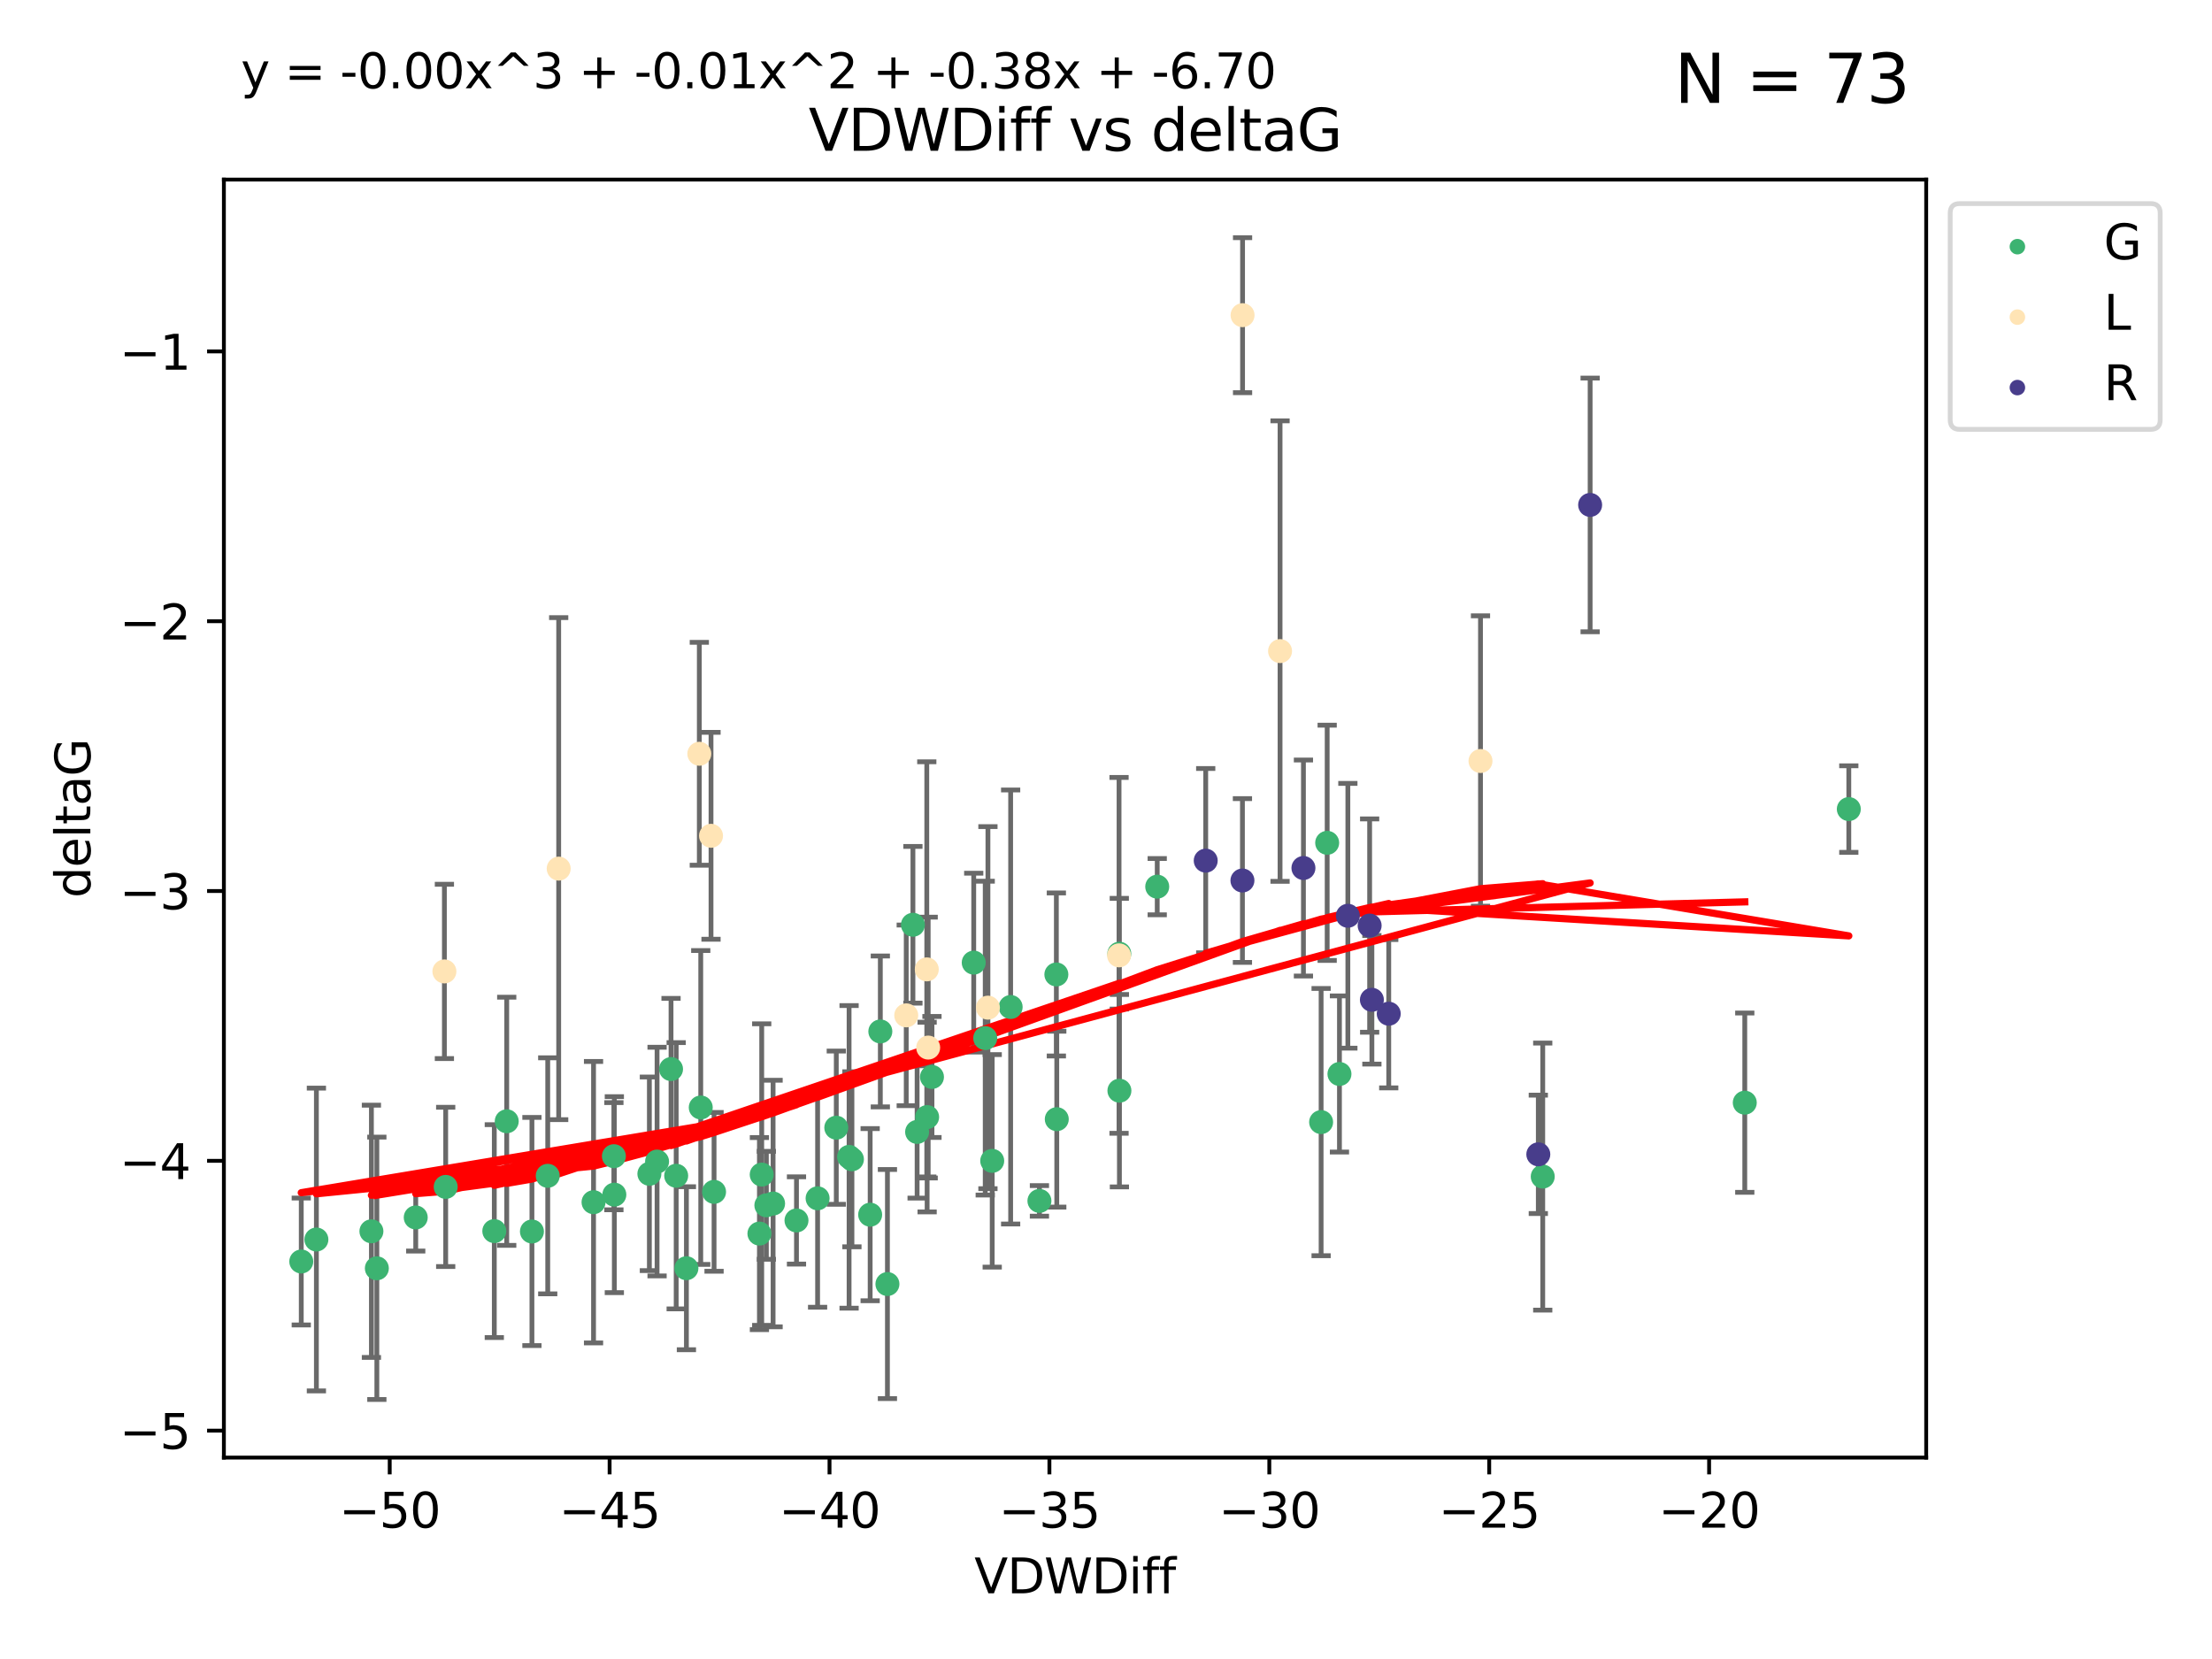 <?xml version="1.0" encoding="utf-8" standalone="no"?>
<!DOCTYPE svg PUBLIC "-//W3C//DTD SVG 1.1//EN"
  "http://www.w3.org/Graphics/SVG/1.1/DTD/svg11.dtd">
<svg xmlns:xlink="http://www.w3.org/1999/xlink" width="460.8pt" height="345.6pt" viewBox="0 0 460.8 345.6" xmlns="http://www.w3.org/2000/svg" version="1.1">
 <defs>
  <style type="text/css">*{stroke-linejoin: round; stroke-linecap: butt}</style>
 </defs>
 <g id="figure_1">
  <g id="patch_1">
   <path d="M 0 345.6 
L 460.8 345.6 
L 460.8 0 
L 0 0 
z
" style="fill: #ffffff"/>
  </g>
  <g id="axes_1">
   <g id="patch_2">
    <path d="M 46.64 303.64 
L 401.26 303.64 
L 401.26 37.411 
L 46.64 37.411 
z
" style="fill: #ffffff"/>
   </g>
   <g id="PathCollection_1">
    <defs>
     <path id="mcb5ef62a00" d="M 0 1.118 
C 0.297 1.118 0.581 1 0.791 0.791 
C 1 0.581 1.118 0.297 1.118 0 
C 1.118 -0.297 1 -0.581 0.791 -0.791 
C 0.581 -1 0.297 -1.118 0 -1.118 
C -0.297 -1.118 -0.581 -1 -0.791 -0.791 
C -1 -0.581 -1.118 -0.297 -1.118 0 
C -1.118 0.297 -1 0.581 -0.791 0.791 
C -0.581 1 -0.297 1.118 0 1.118 
z
" style="stroke: #3cb371"/>
    </defs>
    <g clip-path="url(#p9744a7a6dc)">
     <use xlink:href="#mcb5ef62a00" x="78.505" y="264.211" style="fill: #3cb371; stroke: #3cb371"/>
     <use xlink:href="#mcb5ef62a00" x="136.879" y="241.977" style="fill: #3cb371; stroke: #3cb371"/>
     <use xlink:href="#mcb5ef62a00" x="127.978" y="248.867" style="fill: #3cb371; stroke: #3cb371"/>
     <use xlink:href="#mcb5ef62a00" x="123.645" y="250.439" style="fill: #3cb371; stroke: #3cb371"/>
     <use xlink:href="#mcb5ef62a00" x="65.911" y="258.214" style="fill: #3cb371; stroke: #3cb371"/>
     <use xlink:href="#mcb5ef62a00" x="159.648" y="251.085" style="fill: #3cb371; stroke: #3cb371"/>
     <use xlink:href="#mcb5ef62a00" x="62.759" y="262.794" style="fill: #3cb371; stroke: #3cb371"/>
     <use xlink:href="#mcb5ef62a00" x="135.278" y="244.528" style="fill: #3cb371; stroke: #3cb371"/>
     <use xlink:href="#mcb5ef62a00" x="102.973" y="256.46" style="fill: #3cb371; stroke: #3cb371"/>
     <use xlink:href="#mcb5ef62a00" x="145.979" y="230.708" style="fill: #3cb371; stroke: #3cb371"/>
     <use xlink:href="#mcb5ef62a00" x="174.214" y="234.918" style="fill: #3cb371; stroke: #3cb371"/>
     <use xlink:href="#mcb5ef62a00" x="158.679" y="244.688" style="fill: #3cb371; stroke: #3cb371"/>
     <use xlink:href="#mcb5ef62a00" x="77.372" y="256.501" style="fill: #3cb371; stroke: #3cb371"/>
     <use xlink:href="#mcb5ef62a00" x="148.752" y="248.288" style="fill: #3cb371; stroke: #3cb371"/>
     <use xlink:href="#mcb5ef62a00" x="161.048" y="250.718" style="fill: #3cb371; stroke: #3cb371"/>
     <use xlink:href="#mcb5ef62a00" x="181.27" y="253.04" style="fill: #3cb371; stroke: #3cb371"/>
     <use xlink:href="#mcb5ef62a00" x="105.561" y="233.582" style="fill: #3cb371; stroke: #3cb371"/>
     <use xlink:href="#mcb5ef62a00" x="110.811" y="256.544" style="fill: #3cb371; stroke: #3cb371"/>
     <use xlink:href="#mcb5ef62a00" x="140.862" y="244.932" style="fill: #3cb371; stroke: #3cb371"/>
     <use xlink:href="#mcb5ef62a00" x="139.788" y="222.706" style="fill: #3cb371; stroke: #3cb371"/>
     <use xlink:href="#mcb5ef62a00" x="165.923" y="254.242" style="fill: #3cb371; stroke: #3cb371"/>
     <use xlink:href="#mcb5ef62a00" x="92.846" y="247.256" style="fill: #3cb371; stroke: #3cb371"/>
     <use xlink:href="#mcb5ef62a00" x="158.201" y="256.98" style="fill: #3cb371; stroke: #3cb371"/>
     <use xlink:href="#mcb5ef62a00" x="86.605" y="253.618" style="fill: #3cb371; stroke: #3cb371"/>
     <use xlink:href="#mcb5ef62a00" x="114.103" y="244.944" style="fill: #3cb371; stroke: #3cb371"/>
     <use xlink:href="#mcb5ef62a00" x="142.992" y="264.195" style="fill: #3cb371; stroke: #3cb371"/>
     <use xlink:href="#mcb5ef62a00" x="220.146" y="233.143" style="fill: #3cb371; stroke: #3cb371"/>
     <use xlink:href="#mcb5ef62a00" x="202.844" y="200.532" style="fill: #3cb371; stroke: #3cb371"/>
     <use xlink:href="#mcb5ef62a00" x="233.169" y="198.674" style="fill: #3cb371; stroke: #3cb371"/>
     <use xlink:href="#mcb5ef62a00" x="176.88" y="240.998" style="fill: #3cb371; stroke: #3cb371"/>
     <use xlink:href="#mcb5ef62a00" x="216.531" y="250.169" style="fill: #3cb371; stroke: #3cb371"/>
     <use xlink:href="#mcb5ef62a00" x="170.321" y="249.632" style="fill: #3cb371; stroke: #3cb371"/>
     <use xlink:href="#mcb5ef62a00" x="184.868" y="267.488" style="fill: #3cb371; stroke: #3cb371"/>
     <use xlink:href="#mcb5ef62a00" x="233.194" y="227.211" style="fill: #3cb371; stroke: #3cb371"/>
     <use xlink:href="#mcb5ef62a00" x="191.051" y="235.802" style="fill: #3cb371; stroke: #3cb371"/>
     <use xlink:href="#mcb5ef62a00" x="127.886" y="240.857" style="fill: #3cb371; stroke: #3cb371"/>
     <use xlink:href="#mcb5ef62a00" x="206.696" y="241.829" style="fill: #3cb371; stroke: #3cb371"/>
     <use xlink:href="#mcb5ef62a00" x="177.472" y="241.5" style="fill: #3cb371; stroke: #3cb371"/>
     <use xlink:href="#mcb5ef62a00" x="194.147" y="224.353" style="fill: #3cb371; stroke: #3cb371"/>
     <use xlink:href="#mcb5ef62a00" x="210.536" y="209.777" style="fill: #3cb371; stroke: #3cb371"/>
     <use xlink:href="#mcb5ef62a00" x="241.071" y="184.709" style="fill: #3cb371; stroke: #3cb371"/>
     <use xlink:href="#mcb5ef62a00" x="190.179" y="192.646" style="fill: #3cb371; stroke: #3cb371"/>
     <use xlink:href="#mcb5ef62a00" x="193.138" y="232.706" style="fill: #3cb371; stroke: #3cb371"/>
     <use xlink:href="#mcb5ef62a00" x="220.059" y="202.998" style="fill: #3cb371; stroke: #3cb371"/>
     <use xlink:href="#mcb5ef62a00" x="205.24" y="216.26" style="fill: #3cb371; stroke: #3cb371"/>
     <use xlink:href="#mcb5ef62a00" x="183.389" y="214.869" style="fill: #3cb371; stroke: #3cb371"/>
     <use xlink:href="#mcb5ef62a00" x="276.475" y="175.575" style="fill: #3cb371; stroke: #3cb371"/>
     <use xlink:href="#mcb5ef62a00" x="275.212" y="233.754" style="fill: #3cb371; stroke: #3cb371"/>
     <use xlink:href="#mcb5ef62a00" x="321.381" y="245.104" style="fill: #3cb371; stroke: #3cb371"/>
     <use xlink:href="#mcb5ef62a00" x="279.033" y="223.728" style="fill: #3cb371; stroke: #3cb371"/>
     <use xlink:href="#mcb5ef62a00" x="385.141" y="168.546" style="fill: #3cb371; stroke: #3cb371"/>
     <use xlink:href="#mcb5ef62a00" x="363.469" y="229.707" style="fill: #3cb371; stroke: #3cb371"/>
    </g>
   </g>
   <g id="PathCollection_2">
    <defs>
     <path id="m547b95d603" d="M 0 1.118 
C 0.297 1.118 0.581 1 0.791 0.791 
C 1 0.581 1.118 0.297 1.118 0 
C 1.118 -0.297 1 -0.581 0.791 -0.791 
C 0.581 -1 0.297 -1.118 0 -1.118 
C -0.297 -1.118 -0.581 -1 -0.791 -0.791 
C -1 -0.581 -1.118 -0.297 -1.118 0 
C -1.118 0.297 -1 0.581 -0.791 0.791 
C -0.581 1 -0.297 1.118 0 1.118 
z
" style="stroke: #ffe4b5"/>
    </defs>
    <g clip-path="url(#p9744a7a6dc)">
     <use xlink:href="#m547b95d603" x="145.68" y="157.025" style="fill: #ffe4b5; stroke: #ffe4b5"/>
     <use xlink:href="#m547b95d603" x="193.357" y="218.228" style="fill: #ffe4b5; stroke: #ffe4b5"/>
     <use xlink:href="#m547b95d603" x="92.576" y="202.366" style="fill: #ffe4b5; stroke: #ffe4b5"/>
     <use xlink:href="#m547b95d603" x="193.066" y="201.939" style="fill: #ffe4b5; stroke: #ffe4b5"/>
     <use xlink:href="#m547b95d603" x="266.659" y="135.635" style="fill: #ffe4b5; stroke: #ffe4b5"/>
     <use xlink:href="#m547b95d603" x="148.118" y="174.111" style="fill: #ffe4b5; stroke: #ffe4b5"/>
     <use xlink:href="#m547b95d603" x="116.385" y="180.95" style="fill: #ffe4b5; stroke: #ffe4b5"/>
     <use xlink:href="#m547b95d603" x="233.118" y="199.02" style="fill: #ffe4b5; stroke: #ffe4b5"/>
     <use xlink:href="#m547b95d603" x="205.804" y="209.912" style="fill: #ffe4b5; stroke: #ffe4b5"/>
     <use xlink:href="#m547b95d603" x="188.786" y="211.518" style="fill: #ffe4b5; stroke: #ffe4b5"/>
     <use xlink:href="#m547b95d603" x="258.849" y="65.657" style="fill: #ffe4b5; stroke: #ffe4b5"/>
     <use xlink:href="#m547b95d603" x="308.414" y="158.534" style="fill: #ffe4b5; stroke: #ffe4b5"/>
    </g>
   </g>
   <g id="PathCollection_3">
    <defs>
     <path id="ma2a5b0280a" d="M 0 1.118 
C 0.297 1.118 0.581 1 0.791 0.791 
C 1 0.581 1.118 0.297 1.118 0 
C 1.118 -0.297 1 -0.581 0.791 -0.791 
C 0.581 -1 0.297 -1.118 0 -1.118 
C -0.297 -1.118 -0.581 -1 -0.791 -0.791 
C -1 -0.581 -1.118 -0.297 -1.118 0 
C -1.118 0.297 -1 0.581 -0.791 0.791 
C -0.581 1 -0.297 1.118 0 1.118 
z
" style="stroke: #483d8b"/>
    </defs>
    <g clip-path="url(#p9744a7a6dc)">
     <use xlink:href="#ma2a5b0280a" x="271.53" y="180.82" style="fill: #483d8b; stroke: #483d8b"/>
     <use xlink:href="#ma2a5b0280a" x="331.254" y="105.183" style="fill: #483d8b; stroke: #483d8b"/>
     <use xlink:href="#ma2a5b0280a" x="289.3" y="211.175" style="fill: #483d8b; stroke: #483d8b"/>
     <use xlink:href="#ma2a5b0280a" x="251.173" y="179.288" style="fill: #483d8b; stroke: #483d8b"/>
     <use xlink:href="#ma2a5b0280a" x="285.321" y="192.814" style="fill: #483d8b; stroke: #483d8b"/>
     <use xlink:href="#ma2a5b0280a" x="320.459" y="240.47" style="fill: #483d8b; stroke: #483d8b"/>
     <use xlink:href="#ma2a5b0280a" x="285.79" y="208.278" style="fill: #483d8b; stroke: #483d8b"/>
     <use xlink:href="#ma2a5b0280a" x="258.822" y="183.424" style="fill: #483d8b; stroke: #483d8b"/>
     <use xlink:href="#ma2a5b0280a" x="280.784" y="190.772" style="fill: #483d8b; stroke: #483d8b"/>
    </g>
   </g>
   <g id="matplotlib.axis_1">
    <g id="xtick_1">
     <g id="line2d_1">
      <defs>
       <path id="m180906fc42" d="M 0 0 
L 0 3.5 
" style="stroke: #000000; stroke-width: 0.8"/>
      </defs>
      <g>
       <use xlink:href="#m180906fc42" x="81.184" y="303.64" style="stroke: #000000; stroke-width: 0.8"/>
      </g>
     </g>
     <g id="text_1">
      <!-- −50 -->
      <g transform="translate(70.632 318.238)scale(0.1 -0.1)">
       <defs>
        <path id="DejaVuSans-2212" d="M 678 2272 
L 4684 2272 
L 4684 1741 
L 678 1741 
L 678 2272 
z
" transform="scale(0.016)"/>
        <path id="DejaVuSans-35" d="M 691 4666 
L 3169 4666 
L 3169 4134 
L 1269 4134 
L 1269 2991 
Q 1406 3038 1543 3061 
Q 1681 3084 1819 3084 
Q 2600 3084 3056 2656 
Q 3513 2228 3513 1497 
Q 3513 744 3044 326 
Q 2575 -91 1722 -91 
Q 1428 -91 1123 -41 
Q 819 9 494 109 
L 494 744 
Q 775 591 1075 516 
Q 1375 441 1709 441 
Q 2250 441 2565 725 
Q 2881 1009 2881 1497 
Q 2881 1984 2565 2268 
Q 2250 2553 1709 2553 
Q 1456 2553 1204 2497 
Q 953 2441 691 2322 
L 691 4666 
z
" transform="scale(0.016)"/>
        <path id="DejaVuSans-30" d="M 2034 4250 
Q 1547 4250 1301 3770 
Q 1056 3291 1056 2328 
Q 1056 1369 1301 889 
Q 1547 409 2034 409 
Q 2525 409 2770 889 
Q 3016 1369 3016 2328 
Q 3016 3291 2770 3770 
Q 2525 4250 2034 4250 
z
M 2034 4750 
Q 2819 4750 3233 4129 
Q 3647 3509 3647 2328 
Q 3647 1150 3233 529 
Q 2819 -91 2034 -91 
Q 1250 -91 836 529 
Q 422 1150 422 2328 
Q 422 3509 836 4129 
Q 1250 4750 2034 4750 
z
" transform="scale(0.016)"/>
       </defs>
       <use xlink:href="#DejaVuSans-2212"/>
       <use xlink:href="#DejaVuSans-35" x="83.789"/>
       <use xlink:href="#DejaVuSans-30" x="147.412"/>
      </g>
     </g>
    </g>
    <g id="xtick_2">
     <g id="line2d_2">
      <g>
       <use xlink:href="#m180906fc42" x="126.993" y="303.64" style="stroke: #000000; stroke-width: 0.8"/>
      </g>
     </g>
     <g id="text_2">
      <!-- −45 -->
      <g transform="translate(116.441 318.238)scale(0.1 -0.1)">
       <defs>
        <path id="DejaVuSans-34" d="M 2419 4116 
L 825 1625 
L 2419 1625 
L 2419 4116 
z
M 2253 4666 
L 3047 4666 
L 3047 1625 
L 3713 1625 
L 3713 1100 
L 3047 1100 
L 3047 0 
L 2419 0 
L 2419 1100 
L 313 1100 
L 313 1709 
L 2253 4666 
z
" transform="scale(0.016)"/>
       </defs>
       <use xlink:href="#DejaVuSans-2212"/>
       <use xlink:href="#DejaVuSans-34" x="83.789"/>
       <use xlink:href="#DejaVuSans-35" x="147.412"/>
      </g>
     </g>
    </g>
    <g id="xtick_3">
     <g id="line2d_3">
      <g>
       <use xlink:href="#m180906fc42" x="172.802" y="303.64" style="stroke: #000000; stroke-width: 0.8"/>
      </g>
     </g>
     <g id="text_3">
      <!-- −40 -->
      <g transform="translate(162.25 318.238)scale(0.1 -0.1)">
       <use xlink:href="#DejaVuSans-2212"/>
       <use xlink:href="#DejaVuSans-34" x="83.789"/>
       <use xlink:href="#DejaVuSans-30" x="147.412"/>
      </g>
     </g>
    </g>
    <g id="xtick_4">
     <g id="line2d_4">
      <g>
       <use xlink:href="#m180906fc42" x="218.611" y="303.64" style="stroke: #000000; stroke-width: 0.8"/>
      </g>
     </g>
     <g id="text_4">
      <!-- −35 -->
      <g transform="translate(208.059 318.238)scale(0.1 -0.1)">
       <defs>
        <path id="DejaVuSans-33" d="M 2597 2516 
Q 3050 2419 3304 2112 
Q 3559 1806 3559 1356 
Q 3559 666 3084 287 
Q 2609 -91 1734 -91 
Q 1441 -91 1130 -33 
Q 819 25 488 141 
L 488 750 
Q 750 597 1062 519 
Q 1375 441 1716 441 
Q 2309 441 2620 675 
Q 2931 909 2931 1356 
Q 2931 1769 2642 2001 
Q 2353 2234 1838 2234 
L 1294 2234 
L 1294 2753 
L 1863 2753 
Q 2328 2753 2575 2939 
Q 2822 3125 2822 3475 
Q 2822 3834 2567 4026 
Q 2313 4219 1838 4219 
Q 1578 4219 1281 4162 
Q 984 4106 628 3988 
L 628 4550 
Q 988 4650 1302 4700 
Q 1616 4750 1894 4750 
Q 2613 4750 3031 4423 
Q 3450 4097 3450 3541 
Q 3450 3153 3228 2886 
Q 3006 2619 2597 2516 
z
" transform="scale(0.016)"/>
       </defs>
       <use xlink:href="#DejaVuSans-2212"/>
       <use xlink:href="#DejaVuSans-33" x="83.789"/>
       <use xlink:href="#DejaVuSans-35" x="147.412"/>
      </g>
     </g>
    </g>
    <g id="xtick_5">
     <g id="line2d_5">
      <g>
       <use xlink:href="#m180906fc42" x="264.42" y="303.64" style="stroke: #000000; stroke-width: 0.8"/>
      </g>
     </g>
     <g id="text_5">
      <!-- −30 -->
      <g transform="translate(253.868 318.238)scale(0.1 -0.1)">
       <use xlink:href="#DejaVuSans-2212"/>
       <use xlink:href="#DejaVuSans-33" x="83.789"/>
       <use xlink:href="#DejaVuSans-30" x="147.412"/>
      </g>
     </g>
    </g>
    <g id="xtick_6">
     <g id="line2d_6">
      <g>
       <use xlink:href="#m180906fc42" x="310.229" y="303.64" style="stroke: #000000; stroke-width: 0.8"/>
      </g>
     </g>
     <g id="text_6">
      <!-- −25 -->
      <g transform="translate(299.676 318.238)scale(0.1 -0.1)">
       <defs>
        <path id="DejaVuSans-32" d="M 1228 531 
L 3431 531 
L 3431 0 
L 469 0 
L 469 531 
Q 828 903 1448 1529 
Q 2069 2156 2228 2338 
Q 2531 2678 2651 2914 
Q 2772 3150 2772 3378 
Q 2772 3750 2511 3984 
Q 2250 4219 1831 4219 
Q 1534 4219 1204 4116 
Q 875 4013 500 3803 
L 500 4441 
Q 881 4594 1212 4672 
Q 1544 4750 1819 4750 
Q 2544 4750 2975 4387 
Q 3406 4025 3406 3419 
Q 3406 3131 3298 2873 
Q 3191 2616 2906 2266 
Q 2828 2175 2409 1742 
Q 1991 1309 1228 531 
z
" transform="scale(0.016)"/>
       </defs>
       <use xlink:href="#DejaVuSans-2212"/>
       <use xlink:href="#DejaVuSans-32" x="83.789"/>
       <use xlink:href="#DejaVuSans-35" x="147.412"/>
      </g>
     </g>
    </g>
    <g id="xtick_7">
     <g id="line2d_7">
      <g>
       <use xlink:href="#m180906fc42" x="356.038" y="303.64" style="stroke: #000000; stroke-width: 0.8"/>
      </g>
     </g>
     <g id="text_7">
      <!-- −20 -->
      <g transform="translate(345.485 318.238)scale(0.1 -0.1)">
       <use xlink:href="#DejaVuSans-2212"/>
       <use xlink:href="#DejaVuSans-32" x="83.789"/>
       <use xlink:href="#DejaVuSans-30" x="147.412"/>
      </g>
     </g>
    </g>
    <g id="text_8">
     <!-- VDWDiff -->
     <g transform="translate(202.977 331.917)scale(0.1 -0.1)">
      <defs>
       <path id="DejaVuSans-56" d="M 1831 0 
L 50 4666 
L 709 4666 
L 2188 738 
L 3669 4666 
L 4325 4666 
L 2547 0 
L 1831 0 
z
" transform="scale(0.016)"/>
       <path id="DejaVuSans-44" d="M 1259 4147 
L 1259 519 
L 2022 519 
Q 2988 519 3436 956 
Q 3884 1394 3884 2338 
Q 3884 3275 3436 3711 
Q 2988 4147 2022 4147 
L 1259 4147 
z
M 628 4666 
L 1925 4666 
Q 3281 4666 3915 4102 
Q 4550 3538 4550 2338 
Q 4550 1131 3912 565 
Q 3275 0 1925 0 
L 628 0 
L 628 4666 
z
" transform="scale(0.016)"/>
       <path id="DejaVuSans-57" d="M 213 4666 
L 850 4666 
L 1831 722 
L 2809 4666 
L 3519 4666 
L 4500 722 
L 5478 4666 
L 6119 4666 
L 4947 0 
L 4153 0 
L 3169 4050 
L 2175 0 
L 1381 0 
L 213 4666 
z
" transform="scale(0.016)"/>
       <path id="DejaVuSans-69" d="M 603 3500 
L 1178 3500 
L 1178 0 
L 603 0 
L 603 3500 
z
M 603 4863 
L 1178 4863 
L 1178 4134 
L 603 4134 
L 603 4863 
z
" transform="scale(0.016)"/>
       <path id="DejaVuSans-66" d="M 2375 4863 
L 2375 4384 
L 1825 4384 
Q 1516 4384 1395 4259 
Q 1275 4134 1275 3809 
L 1275 3500 
L 2222 3500 
L 2222 3053 
L 1275 3053 
L 1275 0 
L 697 0 
L 697 3053 
L 147 3053 
L 147 3500 
L 697 3500 
L 697 3744 
Q 697 4328 969 4595 
Q 1241 4863 1831 4863 
L 2375 4863 
z
" transform="scale(0.016)"/>
      </defs>
      <use xlink:href="#DejaVuSans-56"/>
      <use xlink:href="#DejaVuSans-44" x="68.408"/>
      <use xlink:href="#DejaVuSans-57" x="145.41"/>
      <use xlink:href="#DejaVuSans-44" x="244.287"/>
      <use xlink:href="#DejaVuSans-69" x="321.289"/>
      <use xlink:href="#DejaVuSans-66" x="349.072"/>
      <use xlink:href="#DejaVuSans-66" x="384.277"/>
     </g>
    </g>
   </g>
   <g id="matplotlib.axis_2">
    <g id="ytick_1">
     <g id="line2d_8">
      <defs>
       <path id="m17303b7ab3" d="M 0 0 
L -3.5 0 
" style="stroke: #000000; stroke-width: 0.8"/>
      </defs>
      <g>
       <use xlink:href="#m17303b7ab3" x="46.64" y="298.025" style="stroke: #000000; stroke-width: 0.8"/>
      </g>
     </g>
     <g id="text_9">
      <!-- −5 -->
      <g transform="translate(24.898 301.824)scale(0.1 -0.1)">
       <use xlink:href="#DejaVuSans-2212"/>
       <use xlink:href="#DejaVuSans-35" x="83.789"/>
      </g>
     </g>
    </g>
    <g id="ytick_2">
     <g id="line2d_9">
      <g>
       <use xlink:href="#m17303b7ab3" x="46.64" y="241.82" style="stroke: #000000; stroke-width: 0.8"/>
      </g>
     </g>
     <g id="text_10">
      <!-- −4 -->
      <g transform="translate(24.898 245.619)scale(0.1 -0.1)">
       <use xlink:href="#DejaVuSans-2212"/>
       <use xlink:href="#DejaVuSans-34" x="83.789"/>
      </g>
     </g>
    </g>
    <g id="ytick_3">
     <g id="line2d_10">
      <g>
       <use xlink:href="#m17303b7ab3" x="46.64" y="185.616" style="stroke: #000000; stroke-width: 0.8"/>
      </g>
     </g>
     <g id="text_11">
      <!-- −3 -->
      <g transform="translate(24.898 189.415)scale(0.1 -0.1)">
       <use xlink:href="#DejaVuSans-2212"/>
       <use xlink:href="#DejaVuSans-33" x="83.789"/>
      </g>
     </g>
    </g>
    <g id="ytick_4">
     <g id="line2d_11">
      <g>
       <use xlink:href="#m17303b7ab3" x="46.64" y="129.411" style="stroke: #000000; stroke-width: 0.8"/>
      </g>
     </g>
     <g id="text_12">
      <!-- −2 -->
      <g transform="translate(24.898 133.21)scale(0.1 -0.1)">
       <use xlink:href="#DejaVuSans-2212"/>
       <use xlink:href="#DejaVuSans-32" x="83.789"/>
      </g>
     </g>
    </g>
    <g id="ytick_5">
     <g id="line2d_12">
      <g>
       <use xlink:href="#m17303b7ab3" x="46.64" y="73.207" style="stroke: #000000; stroke-width: 0.8"/>
      </g>
     </g>
     <g id="text_13">
      <!-- −1 -->
      <g transform="translate(24.898 77.006)scale(0.1 -0.1)">
       <defs>
        <path id="DejaVuSans-31" d="M 794 531 
L 1825 531 
L 1825 4091 
L 703 3866 
L 703 4441 
L 1819 4666 
L 2450 4666 
L 2450 531 
L 3481 531 
L 3481 0 
L 794 0 
L 794 531 
z
" transform="scale(0.016)"/>
       </defs>
       <use xlink:href="#DejaVuSans-2212"/>
       <use xlink:href="#DejaVuSans-31" x="83.789"/>
      </g>
     </g>
    </g>
    <g id="text_14">
     <!-- deltaG -->
     <g transform="translate(18.818 187.064)rotate(-90)scale(0.1 -0.1)">
      <defs>
       <path id="DejaVuSans-64" d="M 2906 2969 
L 2906 4863 
L 3481 4863 
L 3481 0 
L 2906 0 
L 2906 525 
Q 2725 213 2448 61 
Q 2172 -91 1784 -91 
Q 1150 -91 751 415 
Q 353 922 353 1747 
Q 353 2572 751 3078 
Q 1150 3584 1784 3584 
Q 2172 3584 2448 3432 
Q 2725 3281 2906 2969 
z
M 947 1747 
Q 947 1113 1208 752 
Q 1469 391 1925 391 
Q 2381 391 2643 752 
Q 2906 1113 2906 1747 
Q 2906 2381 2643 2742 
Q 2381 3103 1925 3103 
Q 1469 3103 1208 2742 
Q 947 2381 947 1747 
z
" transform="scale(0.016)"/>
       <path id="DejaVuSans-65" d="M 3597 1894 
L 3597 1613 
L 953 1613 
Q 991 1019 1311 708 
Q 1631 397 2203 397 
Q 2534 397 2845 478 
Q 3156 559 3463 722 
L 3463 178 
Q 3153 47 2828 -22 
Q 2503 -91 2169 -91 
Q 1331 -91 842 396 
Q 353 884 353 1716 
Q 353 2575 817 3079 
Q 1281 3584 2069 3584 
Q 2775 3584 3186 3129 
Q 3597 2675 3597 1894 
z
M 3022 2063 
Q 3016 2534 2758 2815 
Q 2500 3097 2075 3097 
Q 1594 3097 1305 2825 
Q 1016 2553 972 2059 
L 3022 2063 
z
" transform="scale(0.016)"/>
       <path id="DejaVuSans-6c" d="M 603 4863 
L 1178 4863 
L 1178 0 
L 603 0 
L 603 4863 
z
" transform="scale(0.016)"/>
       <path id="DejaVuSans-74" d="M 1172 4494 
L 1172 3500 
L 2356 3500 
L 2356 3053 
L 1172 3053 
L 1172 1153 
Q 1172 725 1289 603 
Q 1406 481 1766 481 
L 2356 481 
L 2356 0 
L 1766 0 
Q 1100 0 847 248 
Q 594 497 594 1153 
L 594 3053 
L 172 3053 
L 172 3500 
L 594 3500 
L 594 4494 
L 1172 4494 
z
" transform="scale(0.016)"/>
       <path id="DejaVuSans-61" d="M 2194 1759 
Q 1497 1759 1228 1600 
Q 959 1441 959 1056 
Q 959 750 1161 570 
Q 1363 391 1709 391 
Q 2188 391 2477 730 
Q 2766 1069 2766 1631 
L 2766 1759 
L 2194 1759 
z
M 3341 1997 
L 3341 0 
L 2766 0 
L 2766 531 
Q 2569 213 2275 61 
Q 1981 -91 1556 -91 
Q 1019 -91 701 211 
Q 384 513 384 1019 
Q 384 1609 779 1909 
Q 1175 2209 1959 2209 
L 2766 2209 
L 2766 2266 
Q 2766 2663 2505 2880 
Q 2244 3097 1772 3097 
Q 1472 3097 1187 3025 
Q 903 2953 641 2809 
L 641 3341 
Q 956 3463 1253 3523 
Q 1550 3584 1831 3584 
Q 2591 3584 2966 3190 
Q 3341 2797 3341 1997 
z
" transform="scale(0.016)"/>
       <path id="DejaVuSans-47" d="M 3809 666 
L 3809 1919 
L 2778 1919 
L 2778 2438 
L 4434 2438 
L 4434 434 
Q 4069 175 3628 42 
Q 3188 -91 2688 -91 
Q 1594 -91 976 548 
Q 359 1188 359 2328 
Q 359 3472 976 4111 
Q 1594 4750 2688 4750 
Q 3144 4750 3555 4637 
Q 3966 4525 4313 4306 
L 4313 3634 
Q 3963 3931 3569 4081 
Q 3175 4231 2741 4231 
Q 1884 4231 1454 3753 
Q 1025 3275 1025 2328 
Q 1025 1384 1454 906 
Q 1884 428 2741 428 
Q 3075 428 3337 486 
Q 3600 544 3809 666 
z
" transform="scale(0.016)"/>
      </defs>
      <use xlink:href="#DejaVuSans-64"/>
      <use xlink:href="#DejaVuSans-65" x="63.477"/>
      <use xlink:href="#DejaVuSans-6c" x="125"/>
      <use xlink:href="#DejaVuSans-74" x="152.783"/>
      <use xlink:href="#DejaVuSans-61" x="191.992"/>
      <use xlink:href="#DejaVuSans-47" x="253.271"/>
     </g>
    </g>
   </g>
   <g id="LineCollection_1">
    <path d="M 78.505 291.539 
L 78.505 236.883 
" clip-path="url(#p9744a7a6dc)" style="fill: none; stroke: #696969"/>
    <path d="M 136.879 265.793 
L 136.879 218.161 
" clip-path="url(#p9744a7a6dc)" style="fill: none; stroke: #696969"/>
    <path d="M 127.978 269.281 
L 127.978 228.452 
" clip-path="url(#p9744a7a6dc)" style="fill: none; stroke: #696969"/>
    <path d="M 123.645 279.753 
L 123.645 221.124 
" clip-path="url(#p9744a7a6dc)" style="fill: none; stroke: #696969"/>
    <path d="M 65.911 289.751 
L 65.911 226.677 
" clip-path="url(#p9744a7a6dc)" style="fill: none; stroke: #696969"/>
    <path d="M 159.648 262.33 
L 159.648 239.841 
" clip-path="url(#p9744a7a6dc)" style="fill: none; stroke: #696969"/>
    <path d="M 62.759 276.015 
L 62.759 249.574 
" clip-path="url(#p9744a7a6dc)" style="fill: none; stroke: #696969"/>
    <path d="M 135.278 264.693 
L 135.278 224.362 
" clip-path="url(#p9744a7a6dc)" style="fill: none; stroke: #696969"/>
    <path d="M 102.973 278.634 
L 102.973 234.286 
" clip-path="url(#p9744a7a6dc)" style="fill: none; stroke: #696969"/>
    <path d="M 145.979 263.399 
L 145.979 198.017 
" clip-path="url(#p9744a7a6dc)" style="fill: none; stroke: #696969"/>
    <path d="M 174.214 250.882 
L 174.214 218.955 
" clip-path="url(#p9744a7a6dc)" style="fill: none; stroke: #696969"/>
    <path d="M 158.679 276.098 
L 158.679 213.277 
" clip-path="url(#p9744a7a6dc)" style="fill: none; stroke: #696969"/>
    <path d="M 77.372 282.774 
L 77.372 230.227 
" clip-path="url(#p9744a7a6dc)" style="fill: none; stroke: #696969"/>
    <path d="M 148.752 264.827 
L 148.752 231.749 
" clip-path="url(#p9744a7a6dc)" style="fill: none; stroke: #696969"/>
    <path d="M 161.048 276.399 
L 161.048 225.037 
" clip-path="url(#p9744a7a6dc)" style="fill: none; stroke: #696969"/>
    <path d="M 181.27 270.972 
L 181.27 235.108 
" clip-path="url(#p9744a7a6dc)" style="fill: none; stroke: #696969"/>
    <path d="M 105.561 259.432 
L 105.561 207.732 
" clip-path="url(#p9744a7a6dc)" style="fill: none; stroke: #696969"/>
    <path d="M 110.811 280.306 
L 110.811 232.782 
" clip-path="url(#p9744a7a6dc)" style="fill: none; stroke: #696969"/>
    <path d="M 140.862 272.666 
L 140.862 217.197 
" clip-path="url(#p9744a7a6dc)" style="fill: none; stroke: #696969"/>
    <path d="M 139.788 237.43 
L 139.788 207.982 
" clip-path="url(#p9744a7a6dc)" style="fill: none; stroke: #696969"/>
    <path d="M 165.923 263.33 
L 165.923 245.154 
" clip-path="url(#p9744a7a6dc)" style="fill: none; stroke: #696969"/>
    <path d="M 92.846 263.844 
L 92.846 230.668 
" clip-path="url(#p9744a7a6dc)" style="fill: none; stroke: #696969"/>
    <path d="M 158.201 276.986 
L 158.201 236.974 
" clip-path="url(#p9744a7a6dc)" style="fill: none; stroke: #696969"/>
    <path d="M 86.605 260.616 
L 86.605 246.62 
" clip-path="url(#p9744a7a6dc)" style="fill: none; stroke: #696969"/>
    <path d="M 114.103 269.529 
L 114.103 220.359 
" clip-path="url(#p9744a7a6dc)" style="fill: none; stroke: #696969"/>
    <path d="M 142.992 281.174 
L 142.992 247.216 
" clip-path="url(#p9744a7a6dc)" style="fill: none; stroke: #696969"/>
    <path d="M 220.146 251.462 
L 220.146 214.823 
" clip-path="url(#p9744a7a6dc)" style="fill: none; stroke: #696969"/>
    <path d="M 202.844 219.162 
L 202.844 181.902 
" clip-path="url(#p9744a7a6dc)" style="fill: none; stroke: #696969"/>
    <path d="M 233.169 210.202 
L 233.169 187.145 
" clip-path="url(#p9744a7a6dc)" style="fill: none; stroke: #696969"/>
    <path d="M 176.88 272.518 
L 176.88 209.478 
" clip-path="url(#p9744a7a6dc)" style="fill: none; stroke: #696969"/>
    <path d="M 216.531 253.352 
L 216.531 246.986 
" clip-path="url(#p9744a7a6dc)" style="fill: none; stroke: #696969"/>
    <path d="M 170.321 272.322 
L 170.321 226.942 
" clip-path="url(#p9744a7a6dc)" style="fill: none; stroke: #696969"/>
    <path d="M 184.868 291.352 
L 184.868 243.624 
" clip-path="url(#p9744a7a6dc)" style="fill: none; stroke: #696969"/>
    <path d="M 233.194 247.256 
L 233.194 207.167 
" clip-path="url(#p9744a7a6dc)" style="fill: none; stroke: #696969"/>
    <path d="M 191.051 249.585 
L 191.051 222.019 
" clip-path="url(#p9744a7a6dc)" style="fill: none; stroke: #696969"/>
    <path d="M 127.886 252.021 
L 127.886 229.693 
" clip-path="url(#p9744a7a6dc)" style="fill: none; stroke: #696969"/>
    <path d="M 206.696 263.966 
L 206.696 219.693 
" clip-path="url(#p9744a7a6dc)" style="fill: none; stroke: #696969"/>
    <path d="M 177.472 259.732 
L 177.472 223.267 
" clip-path="url(#p9744a7a6dc)" style="fill: none; stroke: #696969"/>
    <path d="M 194.147 236.958 
L 194.147 211.748 
" clip-path="url(#p9744a7a6dc)" style="fill: none; stroke: #696969"/>
    <path d="M 210.536 254.983 
L 210.536 164.571 
" clip-path="url(#p9744a7a6dc)" style="fill: none; stroke: #696969"/>
    <path d="M 241.071 190.571 
L 241.071 178.847 
" clip-path="url(#p9744a7a6dc)" style="fill: none; stroke: #696969"/>
    <path d="M 190.179 208.968 
L 190.179 176.323 
" clip-path="url(#p9744a7a6dc)" style="fill: none; stroke: #696969"/>
    <path d="M 193.138 252.462 
L 193.138 212.95 
" clip-path="url(#p9744a7a6dc)" style="fill: none; stroke: #696969"/>
    <path d="M 220.059 219.98 
L 220.059 186.016 
" clip-path="url(#p9744a7a6dc)" style="fill: none; stroke: #696969"/>
    <path d="M 205.24 248.948 
L 205.24 183.571 
" clip-path="url(#p9744a7a6dc)" style="fill: none; stroke: #696969"/>
    <path d="M 183.389 230.585 
L 183.389 199.152 
" clip-path="url(#p9744a7a6dc)" style="fill: none; stroke: #696969"/>
    <path d="M 276.475 200.081 
L 276.475 151.068 
" clip-path="url(#p9744a7a6dc)" style="fill: none; stroke: #696969"/>
    <path d="M 275.212 261.587 
L 275.212 205.92 
" clip-path="url(#p9744a7a6dc)" style="fill: none; stroke: #696969"/>
    <path d="M 321.381 272.919 
L 321.381 217.29 
" clip-path="url(#p9744a7a6dc)" style="fill: none; stroke: #696969"/>
    <path d="M 279.033 239.994 
L 279.033 207.462 
" clip-path="url(#p9744a7a6dc)" style="fill: none; stroke: #696969"/>
    <path d="M 385.141 177.561 
L 385.141 159.53 
" clip-path="url(#p9744a7a6dc)" style="fill: none; stroke: #696969"/>
    <path d="M 363.469 248.385 
L 363.469 211.029 
" clip-path="url(#p9744a7a6dc)" style="fill: none; stroke: #696969"/>
   </g>
   <g id="line2d_13">
    <defs>
     <path id="m2b8db7d5dc" d="M 2 0 
L -2 -0 
" style="stroke: #696969"/>
    </defs>
    <g clip-path="url(#p9744a7a6dc)">
     <use xlink:href="#m2b8db7d5dc" x="78.505" y="291.539" style="fill: #696969; stroke: #696969"/>
     <use xlink:href="#m2b8db7d5dc" x="136.879" y="265.793" style="fill: #696969; stroke: #696969"/>
     <use xlink:href="#m2b8db7d5dc" x="127.978" y="269.281" style="fill: #696969; stroke: #696969"/>
     <use xlink:href="#m2b8db7d5dc" x="123.645" y="279.753" style="fill: #696969; stroke: #696969"/>
     <use xlink:href="#m2b8db7d5dc" x="65.911" y="289.751" style="fill: #696969; stroke: #696969"/>
     <use xlink:href="#m2b8db7d5dc" x="159.648" y="262.33" style="fill: #696969; stroke: #696969"/>
     <use xlink:href="#m2b8db7d5dc" x="62.759" y="276.015" style="fill: #696969; stroke: #696969"/>
     <use xlink:href="#m2b8db7d5dc" x="135.278" y="264.693" style="fill: #696969; stroke: #696969"/>
     <use xlink:href="#m2b8db7d5dc" x="102.973" y="278.634" style="fill: #696969; stroke: #696969"/>
     <use xlink:href="#m2b8db7d5dc" x="145.979" y="263.399" style="fill: #696969; stroke: #696969"/>
     <use xlink:href="#m2b8db7d5dc" x="174.214" y="250.882" style="fill: #696969; stroke: #696969"/>
     <use xlink:href="#m2b8db7d5dc" x="158.679" y="276.098" style="fill: #696969; stroke: #696969"/>
     <use xlink:href="#m2b8db7d5dc" x="77.372" y="282.774" style="fill: #696969; stroke: #696969"/>
     <use xlink:href="#m2b8db7d5dc" x="148.752" y="264.827" style="fill: #696969; stroke: #696969"/>
     <use xlink:href="#m2b8db7d5dc" x="161.048" y="276.399" style="fill: #696969; stroke: #696969"/>
     <use xlink:href="#m2b8db7d5dc" x="181.27" y="270.972" style="fill: #696969; stroke: #696969"/>
     <use xlink:href="#m2b8db7d5dc" x="105.561" y="259.432" style="fill: #696969; stroke: #696969"/>
     <use xlink:href="#m2b8db7d5dc" x="110.811" y="280.306" style="fill: #696969; stroke: #696969"/>
     <use xlink:href="#m2b8db7d5dc" x="140.862" y="272.666" style="fill: #696969; stroke: #696969"/>
     <use xlink:href="#m2b8db7d5dc" x="139.788" y="237.43" style="fill: #696969; stroke: #696969"/>
     <use xlink:href="#m2b8db7d5dc" x="165.923" y="263.33" style="fill: #696969; stroke: #696969"/>
     <use xlink:href="#m2b8db7d5dc" x="92.846" y="263.844" style="fill: #696969; stroke: #696969"/>
     <use xlink:href="#m2b8db7d5dc" x="158.201" y="276.986" style="fill: #696969; stroke: #696969"/>
     <use xlink:href="#m2b8db7d5dc" x="86.605" y="260.616" style="fill: #696969; stroke: #696969"/>
     <use xlink:href="#m2b8db7d5dc" x="114.103" y="269.529" style="fill: #696969; stroke: #696969"/>
     <use xlink:href="#m2b8db7d5dc" x="142.992" y="281.174" style="fill: #696969; stroke: #696969"/>
     <use xlink:href="#m2b8db7d5dc" x="220.146" y="251.462" style="fill: #696969; stroke: #696969"/>
     <use xlink:href="#m2b8db7d5dc" x="202.844" y="219.162" style="fill: #696969; stroke: #696969"/>
     <use xlink:href="#m2b8db7d5dc" x="233.169" y="210.202" style="fill: #696969; stroke: #696969"/>
     <use xlink:href="#m2b8db7d5dc" x="176.88" y="272.518" style="fill: #696969; stroke: #696969"/>
     <use xlink:href="#m2b8db7d5dc" x="216.531" y="253.352" style="fill: #696969; stroke: #696969"/>
     <use xlink:href="#m2b8db7d5dc" x="170.321" y="272.322" style="fill: #696969; stroke: #696969"/>
     <use xlink:href="#m2b8db7d5dc" x="184.868" y="291.352" style="fill: #696969; stroke: #696969"/>
     <use xlink:href="#m2b8db7d5dc" x="233.194" y="247.256" style="fill: #696969; stroke: #696969"/>
     <use xlink:href="#m2b8db7d5dc" x="191.051" y="249.585" style="fill: #696969; stroke: #696969"/>
     <use xlink:href="#m2b8db7d5dc" x="127.886" y="252.021" style="fill: #696969; stroke: #696969"/>
     <use xlink:href="#m2b8db7d5dc" x="206.696" y="263.966" style="fill: #696969; stroke: #696969"/>
     <use xlink:href="#m2b8db7d5dc" x="177.472" y="259.732" style="fill: #696969; stroke: #696969"/>
     <use xlink:href="#m2b8db7d5dc" x="194.147" y="236.958" style="fill: #696969; stroke: #696969"/>
     <use xlink:href="#m2b8db7d5dc" x="210.536" y="254.983" style="fill: #696969; stroke: #696969"/>
     <use xlink:href="#m2b8db7d5dc" x="241.071" y="190.571" style="fill: #696969; stroke: #696969"/>
     <use xlink:href="#m2b8db7d5dc" x="190.179" y="208.968" style="fill: #696969; stroke: #696969"/>
     <use xlink:href="#m2b8db7d5dc" x="193.138" y="252.462" style="fill: #696969; stroke: #696969"/>
     <use xlink:href="#m2b8db7d5dc" x="220.059" y="219.98" style="fill: #696969; stroke: #696969"/>
     <use xlink:href="#m2b8db7d5dc" x="205.24" y="248.948" style="fill: #696969; stroke: #696969"/>
     <use xlink:href="#m2b8db7d5dc" x="183.389" y="230.585" style="fill: #696969; stroke: #696969"/>
     <use xlink:href="#m2b8db7d5dc" x="276.475" y="200.081" style="fill: #696969; stroke: #696969"/>
     <use xlink:href="#m2b8db7d5dc" x="275.212" y="261.587" style="fill: #696969; stroke: #696969"/>
     <use xlink:href="#m2b8db7d5dc" x="321.381" y="272.919" style="fill: #696969; stroke: #696969"/>
     <use xlink:href="#m2b8db7d5dc" x="279.033" y="239.994" style="fill: #696969; stroke: #696969"/>
     <use xlink:href="#m2b8db7d5dc" x="385.141" y="177.561" style="fill: #696969; stroke: #696969"/>
     <use xlink:href="#m2b8db7d5dc" x="363.469" y="248.385" style="fill: #696969; stroke: #696969"/>
    </g>
   </g>
   <g id="line2d_14">
    <g clip-path="url(#p9744a7a6dc)">
     <use xlink:href="#m2b8db7d5dc" x="78.505" y="236.883" style="fill: #696969; stroke: #696969"/>
     <use xlink:href="#m2b8db7d5dc" x="136.879" y="218.161" style="fill: #696969; stroke: #696969"/>
     <use xlink:href="#m2b8db7d5dc" x="127.978" y="228.452" style="fill: #696969; stroke: #696969"/>
     <use xlink:href="#m2b8db7d5dc" x="123.645" y="221.124" style="fill: #696969; stroke: #696969"/>
     <use xlink:href="#m2b8db7d5dc" x="65.911" y="226.677" style="fill: #696969; stroke: #696969"/>
     <use xlink:href="#m2b8db7d5dc" x="159.648" y="239.841" style="fill: #696969; stroke: #696969"/>
     <use xlink:href="#m2b8db7d5dc" x="62.759" y="249.574" style="fill: #696969; stroke: #696969"/>
     <use xlink:href="#m2b8db7d5dc" x="135.278" y="224.362" style="fill: #696969; stroke: #696969"/>
     <use xlink:href="#m2b8db7d5dc" x="102.973" y="234.286" style="fill: #696969; stroke: #696969"/>
     <use xlink:href="#m2b8db7d5dc" x="145.979" y="198.017" style="fill: #696969; stroke: #696969"/>
     <use xlink:href="#m2b8db7d5dc" x="174.214" y="218.955" style="fill: #696969; stroke: #696969"/>
     <use xlink:href="#m2b8db7d5dc" x="158.679" y="213.277" style="fill: #696969; stroke: #696969"/>
     <use xlink:href="#m2b8db7d5dc" x="77.372" y="230.227" style="fill: #696969; stroke: #696969"/>
     <use xlink:href="#m2b8db7d5dc" x="148.752" y="231.749" style="fill: #696969; stroke: #696969"/>
     <use xlink:href="#m2b8db7d5dc" x="161.048" y="225.037" style="fill: #696969; stroke: #696969"/>
     <use xlink:href="#m2b8db7d5dc" x="181.27" y="235.108" style="fill: #696969; stroke: #696969"/>
     <use xlink:href="#m2b8db7d5dc" x="105.561" y="207.732" style="fill: #696969; stroke: #696969"/>
     <use xlink:href="#m2b8db7d5dc" x="110.811" y="232.782" style="fill: #696969; stroke: #696969"/>
     <use xlink:href="#m2b8db7d5dc" x="140.862" y="217.197" style="fill: #696969; stroke: #696969"/>
     <use xlink:href="#m2b8db7d5dc" x="139.788" y="207.982" style="fill: #696969; stroke: #696969"/>
     <use xlink:href="#m2b8db7d5dc" x="165.923" y="245.154" style="fill: #696969; stroke: #696969"/>
     <use xlink:href="#m2b8db7d5dc" x="92.846" y="230.668" style="fill: #696969; stroke: #696969"/>
     <use xlink:href="#m2b8db7d5dc" x="158.201" y="236.974" style="fill: #696969; stroke: #696969"/>
     <use xlink:href="#m2b8db7d5dc" x="86.605" y="246.62" style="fill: #696969; stroke: #696969"/>
     <use xlink:href="#m2b8db7d5dc" x="114.103" y="220.359" style="fill: #696969; stroke: #696969"/>
     <use xlink:href="#m2b8db7d5dc" x="142.992" y="247.216" style="fill: #696969; stroke: #696969"/>
     <use xlink:href="#m2b8db7d5dc" x="220.146" y="214.823" style="fill: #696969; stroke: #696969"/>
     <use xlink:href="#m2b8db7d5dc" x="202.844" y="181.902" style="fill: #696969; stroke: #696969"/>
     <use xlink:href="#m2b8db7d5dc" x="233.169" y="187.145" style="fill: #696969; stroke: #696969"/>
     <use xlink:href="#m2b8db7d5dc" x="176.88" y="209.478" style="fill: #696969; stroke: #696969"/>
     <use xlink:href="#m2b8db7d5dc" x="216.531" y="246.986" style="fill: #696969; stroke: #696969"/>
     <use xlink:href="#m2b8db7d5dc" x="170.321" y="226.942" style="fill: #696969; stroke: #696969"/>
     <use xlink:href="#m2b8db7d5dc" x="184.868" y="243.624" style="fill: #696969; stroke: #696969"/>
     <use xlink:href="#m2b8db7d5dc" x="233.194" y="207.167" style="fill: #696969; stroke: #696969"/>
     <use xlink:href="#m2b8db7d5dc" x="191.051" y="222.019" style="fill: #696969; stroke: #696969"/>
     <use xlink:href="#m2b8db7d5dc" x="127.886" y="229.693" style="fill: #696969; stroke: #696969"/>
     <use xlink:href="#m2b8db7d5dc" x="206.696" y="219.693" style="fill: #696969; stroke: #696969"/>
     <use xlink:href="#m2b8db7d5dc" x="177.472" y="223.267" style="fill: #696969; stroke: #696969"/>
     <use xlink:href="#m2b8db7d5dc" x="194.147" y="211.748" style="fill: #696969; stroke: #696969"/>
     <use xlink:href="#m2b8db7d5dc" x="210.536" y="164.571" style="fill: #696969; stroke: #696969"/>
     <use xlink:href="#m2b8db7d5dc" x="241.071" y="178.847" style="fill: #696969; stroke: #696969"/>
     <use xlink:href="#m2b8db7d5dc" x="190.179" y="176.323" style="fill: #696969; stroke: #696969"/>
     <use xlink:href="#m2b8db7d5dc" x="193.138" y="212.95" style="fill: #696969; stroke: #696969"/>
     <use xlink:href="#m2b8db7d5dc" x="220.059" y="186.016" style="fill: #696969; stroke: #696969"/>
     <use xlink:href="#m2b8db7d5dc" x="205.24" y="183.571" style="fill: #696969; stroke: #696969"/>
     <use xlink:href="#m2b8db7d5dc" x="183.389" y="199.152" style="fill: #696969; stroke: #696969"/>
     <use xlink:href="#m2b8db7d5dc" x="276.475" y="151.068" style="fill: #696969; stroke: #696969"/>
     <use xlink:href="#m2b8db7d5dc" x="275.212" y="205.92" style="fill: #696969; stroke: #696969"/>
     <use xlink:href="#m2b8db7d5dc" x="321.381" y="217.29" style="fill: #696969; stroke: #696969"/>
     <use xlink:href="#m2b8db7d5dc" x="279.033" y="207.462" style="fill: #696969; stroke: #696969"/>
     <use xlink:href="#m2b8db7d5dc" x="385.141" y="159.53" style="fill: #696969; stroke: #696969"/>
     <use xlink:href="#m2b8db7d5dc" x="363.469" y="211.029" style="fill: #696969; stroke: #696969"/>
    </g>
   </g>
   <g id="LineCollection_2">
    <path d="M 145.68 180.242 
L 145.68 133.809 
" clip-path="url(#p9744a7a6dc)" style="fill: none; stroke: #696969"/>
    <path d="M 193.357 245.398 
L 193.357 191.057 
" clip-path="url(#p9744a7a6dc)" style="fill: none; stroke: #696969"/>
    <path d="M 92.576 220.521 
L 92.576 184.21 
" clip-path="url(#p9744a7a6dc)" style="fill: none; stroke: #696969"/>
    <path d="M 193.066 245.181 
L 193.066 158.697 
" clip-path="url(#p9744a7a6dc)" style="fill: none; stroke: #696969"/>
    <path d="M 266.659 183.603 
L 266.659 87.667 
" clip-path="url(#p9744a7a6dc)" style="fill: none; stroke: #696969"/>
    <path d="M 148.118 195.66 
L 148.118 152.562 
" clip-path="url(#p9744a7a6dc)" style="fill: none; stroke: #696969"/>
    <path d="M 116.385 233.241 
L 116.385 128.659 
" clip-path="url(#p9744a7a6dc)" style="fill: none; stroke: #696969"/>
    <path d="M 233.118 236.085 
L 233.118 161.954 
" clip-path="url(#p9744a7a6dc)" style="fill: none; stroke: #696969"/>
    <path d="M 205.804 247.624 
L 205.804 172.201 
" clip-path="url(#p9744a7a6dc)" style="fill: none; stroke: #696969"/>
    <path d="M 188.786 230.334 
L 188.786 192.702 
" clip-path="url(#p9744a7a6dc)" style="fill: none; stroke: #696969"/>
    <path d="M 258.849 81.801 
L 258.849 49.513 
" clip-path="url(#p9744a7a6dc)" style="fill: none; stroke: #696969"/>
    <path d="M 308.414 188.781 
L 308.414 128.287 
" clip-path="url(#p9744a7a6dc)" style="fill: none; stroke: #696969"/>
   </g>
   <g id="line2d_15">
    <g clip-path="url(#p9744a7a6dc)">
     <use xlink:href="#m2b8db7d5dc" x="145.68" y="180.242" style="fill: #696969; stroke: #696969"/>
     <use xlink:href="#m2b8db7d5dc" x="193.357" y="245.398" style="fill: #696969; stroke: #696969"/>
     <use xlink:href="#m2b8db7d5dc" x="92.576" y="220.521" style="fill: #696969; stroke: #696969"/>
     <use xlink:href="#m2b8db7d5dc" x="193.066" y="245.181" style="fill: #696969; stroke: #696969"/>
     <use xlink:href="#m2b8db7d5dc" x="266.659" y="183.603" style="fill: #696969; stroke: #696969"/>
     <use xlink:href="#m2b8db7d5dc" x="148.118" y="195.66" style="fill: #696969; stroke: #696969"/>
     <use xlink:href="#m2b8db7d5dc" x="116.385" y="233.241" style="fill: #696969; stroke: #696969"/>
     <use xlink:href="#m2b8db7d5dc" x="233.118" y="236.085" style="fill: #696969; stroke: #696969"/>
     <use xlink:href="#m2b8db7d5dc" x="205.804" y="247.624" style="fill: #696969; stroke: #696969"/>
     <use xlink:href="#m2b8db7d5dc" x="188.786" y="230.334" style="fill: #696969; stroke: #696969"/>
     <use xlink:href="#m2b8db7d5dc" x="258.849" y="81.801" style="fill: #696969; stroke: #696969"/>
     <use xlink:href="#m2b8db7d5dc" x="308.414" y="188.781" style="fill: #696969; stroke: #696969"/>
    </g>
   </g>
   <g id="line2d_16">
    <g clip-path="url(#p9744a7a6dc)">
     <use xlink:href="#m2b8db7d5dc" x="145.68" y="133.809" style="fill: #696969; stroke: #696969"/>
     <use xlink:href="#m2b8db7d5dc" x="193.357" y="191.057" style="fill: #696969; stroke: #696969"/>
     <use xlink:href="#m2b8db7d5dc" x="92.576" y="184.21" style="fill: #696969; stroke: #696969"/>
     <use xlink:href="#m2b8db7d5dc" x="193.066" y="158.697" style="fill: #696969; stroke: #696969"/>
     <use xlink:href="#m2b8db7d5dc" x="266.659" y="87.667" style="fill: #696969; stroke: #696969"/>
     <use xlink:href="#m2b8db7d5dc" x="148.118" y="152.562" style="fill: #696969; stroke: #696969"/>
     <use xlink:href="#m2b8db7d5dc" x="116.385" y="128.659" style="fill: #696969; stroke: #696969"/>
     <use xlink:href="#m2b8db7d5dc" x="233.118" y="161.954" style="fill: #696969; stroke: #696969"/>
     <use xlink:href="#m2b8db7d5dc" x="205.804" y="172.201" style="fill: #696969; stroke: #696969"/>
     <use xlink:href="#m2b8db7d5dc" x="188.786" y="192.702" style="fill: #696969; stroke: #696969"/>
     <use xlink:href="#m2b8db7d5dc" x="258.849" y="49.513" style="fill: #696969; stroke: #696969"/>
     <use xlink:href="#m2b8db7d5dc" x="308.414" y="128.287" style="fill: #696969; stroke: #696969"/>
    </g>
   </g>
   <g id="LineCollection_3">
    <path d="M 271.53 203.32 
L 271.53 158.321 
" clip-path="url(#p9744a7a6dc)" style="fill: none; stroke: #696969"/>
    <path d="M 331.254 131.608 
L 331.254 78.757 
" clip-path="url(#p9744a7a6dc)" style="fill: none; stroke: #696969"/>
    <path d="M 289.3 226.626 
L 289.3 195.723 
" clip-path="url(#p9744a7a6dc)" style="fill: none; stroke: #696969"/>
    <path d="M 251.173 198.479 
L 251.173 160.096 
" clip-path="url(#p9744a7a6dc)" style="fill: none; stroke: #696969"/>
    <path d="M 285.321 215.033 
L 285.321 170.595 
" clip-path="url(#p9744a7a6dc)" style="fill: none; stroke: #696969"/>
    <path d="M 320.459 252.8 
L 320.459 228.141 
" clip-path="url(#p9744a7a6dc)" style="fill: none; stroke: #696969"/>
    <path d="M 285.79 221.667 
L 285.79 194.888 
" clip-path="url(#p9744a7a6dc)" style="fill: none; stroke: #696969"/>
    <path d="M 258.822 200.481 
L 258.822 166.368 
" clip-path="url(#p9744a7a6dc)" style="fill: none; stroke: #696969"/>
    <path d="M 280.784 218.35 
L 280.784 163.195 
" clip-path="url(#p9744a7a6dc)" style="fill: none; stroke: #696969"/>
   </g>
   <g id="line2d_17">
    <g clip-path="url(#p9744a7a6dc)">
     <use xlink:href="#m2b8db7d5dc" x="271.53" y="203.32" style="fill: #696969; stroke: #696969"/>
     <use xlink:href="#m2b8db7d5dc" x="331.254" y="131.608" style="fill: #696969; stroke: #696969"/>
     <use xlink:href="#m2b8db7d5dc" x="289.3" y="226.626" style="fill: #696969; stroke: #696969"/>
     <use xlink:href="#m2b8db7d5dc" x="251.173" y="198.479" style="fill: #696969; stroke: #696969"/>
     <use xlink:href="#m2b8db7d5dc" x="285.321" y="215.033" style="fill: #696969; stroke: #696969"/>
     <use xlink:href="#m2b8db7d5dc" x="320.459" y="252.8" style="fill: #696969; stroke: #696969"/>
     <use xlink:href="#m2b8db7d5dc" x="285.79" y="221.667" style="fill: #696969; stroke: #696969"/>
     <use xlink:href="#m2b8db7d5dc" x="258.822" y="200.481" style="fill: #696969; stroke: #696969"/>
     <use xlink:href="#m2b8db7d5dc" x="280.784" y="218.35" style="fill: #696969; stroke: #696969"/>
    </g>
   </g>
   <g id="line2d_18">
    <g clip-path="url(#p9744a7a6dc)">
     <use xlink:href="#m2b8db7d5dc" x="271.53" y="158.321" style="fill: #696969; stroke: #696969"/>
     <use xlink:href="#m2b8db7d5dc" x="331.254" y="78.757" style="fill: #696969; stroke: #696969"/>
     <use xlink:href="#m2b8db7d5dc" x="289.3" y="195.723" style="fill: #696969; stroke: #696969"/>
     <use xlink:href="#m2b8db7d5dc" x="251.173" y="160.096" style="fill: #696969; stroke: #696969"/>
     <use xlink:href="#m2b8db7d5dc" x="285.321" y="170.595" style="fill: #696969; stroke: #696969"/>
     <use xlink:href="#m2b8db7d5dc" x="320.459" y="228.141" style="fill: #696969; stroke: #696969"/>
     <use xlink:href="#m2b8db7d5dc" x="285.79" y="194.888" style="fill: #696969; stroke: #696969"/>
     <use xlink:href="#m2b8db7d5dc" x="258.822" y="166.368" style="fill: #696969; stroke: #696969"/>
     <use xlink:href="#m2b8db7d5dc" x="280.784" y="163.195" style="fill: #696969; stroke: #696969"/>
    </g>
   </g>
   <g id="line2d_19">
    <path d="M 78.505 248.979 
L 136.879 239.475 
L 127.978 241.857 
L 123.645 242.916 
L 65.911 248.691 
L 159.648 232.325 
L 62.759 248.46 
L 135.278 239.923 
L 102.973 246.919 
L 145.979 236.782 
L 174.214 227.154 
L 158.679 232.655 
L 77.372 248.993 
L 145.68 236.874 
L 148.752 235.915 
L 161.048 231.844 
L 181.27 224.537 
L 105.561 246.521 
L 110.811 245.619 
L 193.357 219.945 
L 140.862 238.326 
L 139.788 238.641 
L 165.923 230.142 
L 92.846 248.16 
L 158.201 232.817 
L 92.576 248.186 
L 86.605 248.658 
L 114.103 244.991 
L 193.066 220.057 
L 142.992 237.692 
L 220.146 209.664 
L 202.844 216.292 
L 233.169 204.829 
L 176.88 226.172 
L 216.531 211.035 
L 170.321 228.57 
L 266.659 193.808 
L 184.868 223.182 
L 233.194 204.82 
L 191.051 220.829 
L 148.118 236.115 
L 127.886 241.88 
L 206.696 214.807 
L 177.472 225.953 
L 194.147 219.642 
L 210.536 213.329 
L 116.385 244.528 
L 233.118 204.848 
L 205.804 215.151 
L 188.786 221.694 
L 241.071 202.012 
L 271.53 192.451 
L 258.849 196.134 
L 190.179 221.162 
L 193.138 220.029 
L 220.059 209.696 
L 205.24 215.368 
L 183.389 223.74 
L 331.254 183.935 
L 276.475 191.154 
L 289.3 188.212 
L 251.173 198.583 
L 275.212 191.477 
L 308.414 185.136 
L 321.381 184.091 
L 279.033 190.518 
L 285.321 189.056 
L 320.459 184.134 
L 385.141 194.96 
L 285.79 188.954 
L 258.822 196.143 
L 280.784 190.096 
L 363.469 187.877 
" clip-path="url(#p9744a7a6dc)" style="fill: none; stroke: #ff0000; stroke-width: 1.5; stroke-linecap: square"/>
   </g>
   <g id="line2d_20">
    <defs>
     <path id="m1486ef2db9" d="M 0 2 
C 0.53 2 1.039 1.789 1.414 1.414 
C 1.789 1.039 2 0.53 2 0 
C 2 -0.53 1.789 -1.039 1.414 -1.414 
C 1.039 -1.789 0.53 -2 0 -2 
C -0.53 -2 -1.039 -1.789 -1.414 -1.414 
C -1.789 -1.039 -2 -0.53 -2 0 
C -2 0.53 -1.789 1.039 -1.414 1.414 
C -1.039 1.789 -0.53 2 0 2 
z
" style="stroke: #3cb371"/>
    </defs>
    <g clip-path="url(#p9744a7a6dc)">
     <use xlink:href="#m1486ef2db9" x="78.505" y="264.211" style="fill: #3cb371; stroke: #3cb371"/>
     <use xlink:href="#m1486ef2db9" x="136.879" y="241.977" style="fill: #3cb371; stroke: #3cb371"/>
     <use xlink:href="#m1486ef2db9" x="127.978" y="248.867" style="fill: #3cb371; stroke: #3cb371"/>
     <use xlink:href="#m1486ef2db9" x="123.645" y="250.439" style="fill: #3cb371; stroke: #3cb371"/>
     <use xlink:href="#m1486ef2db9" x="65.911" y="258.214" style="fill: #3cb371; stroke: #3cb371"/>
     <use xlink:href="#m1486ef2db9" x="159.648" y="251.085" style="fill: #3cb371; stroke: #3cb371"/>
     <use xlink:href="#m1486ef2db9" x="62.759" y="262.794" style="fill: #3cb371; stroke: #3cb371"/>
     <use xlink:href="#m1486ef2db9" x="135.278" y="244.528" style="fill: #3cb371; stroke: #3cb371"/>
     <use xlink:href="#m1486ef2db9" x="102.973" y="256.46" style="fill: #3cb371; stroke: #3cb371"/>
     <use xlink:href="#m1486ef2db9" x="145.979" y="230.708" style="fill: #3cb371; stroke: #3cb371"/>
     <use xlink:href="#m1486ef2db9" x="174.214" y="234.918" style="fill: #3cb371; stroke: #3cb371"/>
     <use xlink:href="#m1486ef2db9" x="158.679" y="244.688" style="fill: #3cb371; stroke: #3cb371"/>
     <use xlink:href="#m1486ef2db9" x="77.372" y="256.501" style="fill: #3cb371; stroke: #3cb371"/>
     <use xlink:href="#m1486ef2db9" x="148.752" y="248.288" style="fill: #3cb371; stroke: #3cb371"/>
     <use xlink:href="#m1486ef2db9" x="161.048" y="250.718" style="fill: #3cb371; stroke: #3cb371"/>
     <use xlink:href="#m1486ef2db9" x="181.27" y="253.04" style="fill: #3cb371; stroke: #3cb371"/>
     <use xlink:href="#m1486ef2db9" x="105.561" y="233.582" style="fill: #3cb371; stroke: #3cb371"/>
     <use xlink:href="#m1486ef2db9" x="110.811" y="256.544" style="fill: #3cb371; stroke: #3cb371"/>
     <use xlink:href="#m1486ef2db9" x="140.862" y="244.932" style="fill: #3cb371; stroke: #3cb371"/>
     <use xlink:href="#m1486ef2db9" x="139.788" y="222.706" style="fill: #3cb371; stroke: #3cb371"/>
     <use xlink:href="#m1486ef2db9" x="165.923" y="254.242" style="fill: #3cb371; stroke: #3cb371"/>
     <use xlink:href="#m1486ef2db9" x="92.846" y="247.256" style="fill: #3cb371; stroke: #3cb371"/>
     <use xlink:href="#m1486ef2db9" x="158.201" y="256.98" style="fill: #3cb371; stroke: #3cb371"/>
     <use xlink:href="#m1486ef2db9" x="86.605" y="253.618" style="fill: #3cb371; stroke: #3cb371"/>
     <use xlink:href="#m1486ef2db9" x="114.103" y="244.944" style="fill: #3cb371; stroke: #3cb371"/>
     <use xlink:href="#m1486ef2db9" x="142.992" y="264.195" style="fill: #3cb371; stroke: #3cb371"/>
     <use xlink:href="#m1486ef2db9" x="220.146" y="233.143" style="fill: #3cb371; stroke: #3cb371"/>
     <use xlink:href="#m1486ef2db9" x="202.844" y="200.532" style="fill: #3cb371; stroke: #3cb371"/>
     <use xlink:href="#m1486ef2db9" x="233.169" y="198.674" style="fill: #3cb371; stroke: #3cb371"/>
     <use xlink:href="#m1486ef2db9" x="176.88" y="240.998" style="fill: #3cb371; stroke: #3cb371"/>
     <use xlink:href="#m1486ef2db9" x="216.531" y="250.169" style="fill: #3cb371; stroke: #3cb371"/>
     <use xlink:href="#m1486ef2db9" x="170.321" y="249.632" style="fill: #3cb371; stroke: #3cb371"/>
     <use xlink:href="#m1486ef2db9" x="184.868" y="267.488" style="fill: #3cb371; stroke: #3cb371"/>
     <use xlink:href="#m1486ef2db9" x="233.194" y="227.211" style="fill: #3cb371; stroke: #3cb371"/>
     <use xlink:href="#m1486ef2db9" x="191.051" y="235.802" style="fill: #3cb371; stroke: #3cb371"/>
     <use xlink:href="#m1486ef2db9" x="127.886" y="240.857" style="fill: #3cb371; stroke: #3cb371"/>
     <use xlink:href="#m1486ef2db9" x="206.696" y="241.829" style="fill: #3cb371; stroke: #3cb371"/>
     <use xlink:href="#m1486ef2db9" x="177.472" y="241.5" style="fill: #3cb371; stroke: #3cb371"/>
     <use xlink:href="#m1486ef2db9" x="194.147" y="224.353" style="fill: #3cb371; stroke: #3cb371"/>
     <use xlink:href="#m1486ef2db9" x="210.536" y="209.777" style="fill: #3cb371; stroke: #3cb371"/>
     <use xlink:href="#m1486ef2db9" x="241.071" y="184.709" style="fill: #3cb371; stroke: #3cb371"/>
     <use xlink:href="#m1486ef2db9" x="190.179" y="192.646" style="fill: #3cb371; stroke: #3cb371"/>
     <use xlink:href="#m1486ef2db9" x="193.138" y="232.706" style="fill: #3cb371; stroke: #3cb371"/>
     <use xlink:href="#m1486ef2db9" x="220.059" y="202.998" style="fill: #3cb371; stroke: #3cb371"/>
     <use xlink:href="#m1486ef2db9" x="205.24" y="216.26" style="fill: #3cb371; stroke: #3cb371"/>
     <use xlink:href="#m1486ef2db9" x="183.389" y="214.869" style="fill: #3cb371; stroke: #3cb371"/>
     <use xlink:href="#m1486ef2db9" x="276.475" y="175.575" style="fill: #3cb371; stroke: #3cb371"/>
     <use xlink:href="#m1486ef2db9" x="275.212" y="233.754" style="fill: #3cb371; stroke: #3cb371"/>
     <use xlink:href="#m1486ef2db9" x="321.381" y="245.104" style="fill: #3cb371; stroke: #3cb371"/>
     <use xlink:href="#m1486ef2db9" x="279.033" y="223.728" style="fill: #3cb371; stroke: #3cb371"/>
     <use xlink:href="#m1486ef2db9" x="385.141" y="168.546" style="fill: #3cb371; stroke: #3cb371"/>
     <use xlink:href="#m1486ef2db9" x="363.469" y="229.707" style="fill: #3cb371; stroke: #3cb371"/>
    </g>
   </g>
   <g id="line2d_21">
    <defs>
     <path id="m120cd81313" d="M 0 2 
C 0.53 2 1.039 1.789 1.414 1.414 
C 1.789 1.039 2 0.53 2 0 
C 2 -0.53 1.789 -1.039 1.414 -1.414 
C 1.039 -1.789 0.53 -2 0 -2 
C -0.53 -2 -1.039 -1.789 -1.414 -1.414 
C -1.789 -1.039 -2 -0.53 -2 0 
C -2 0.53 -1.789 1.039 -1.414 1.414 
C -1.039 1.789 -0.53 2 0 2 
z
" style="stroke: #ffe4b5"/>
    </defs>
    <g clip-path="url(#p9744a7a6dc)">
     <use xlink:href="#m120cd81313" x="145.68" y="157.025" style="fill: #ffe4b5; stroke: #ffe4b5"/>
     <use xlink:href="#m120cd81313" x="193.357" y="218.228" style="fill: #ffe4b5; stroke: #ffe4b5"/>
     <use xlink:href="#m120cd81313" x="92.576" y="202.366" style="fill: #ffe4b5; stroke: #ffe4b5"/>
     <use xlink:href="#m120cd81313" x="193.066" y="201.939" style="fill: #ffe4b5; stroke: #ffe4b5"/>
     <use xlink:href="#m120cd81313" x="266.659" y="135.635" style="fill: #ffe4b5; stroke: #ffe4b5"/>
     <use xlink:href="#m120cd81313" x="148.118" y="174.111" style="fill: #ffe4b5; stroke: #ffe4b5"/>
     <use xlink:href="#m120cd81313" x="116.385" y="180.95" style="fill: #ffe4b5; stroke: #ffe4b5"/>
     <use xlink:href="#m120cd81313" x="233.118" y="199.02" style="fill: #ffe4b5; stroke: #ffe4b5"/>
     <use xlink:href="#m120cd81313" x="205.804" y="209.912" style="fill: #ffe4b5; stroke: #ffe4b5"/>
     <use xlink:href="#m120cd81313" x="188.786" y="211.518" style="fill: #ffe4b5; stroke: #ffe4b5"/>
     <use xlink:href="#m120cd81313" x="258.849" y="65.657" style="fill: #ffe4b5; stroke: #ffe4b5"/>
     <use xlink:href="#m120cd81313" x="308.414" y="158.534" style="fill: #ffe4b5; stroke: #ffe4b5"/>
    </g>
   </g>
   <g id="line2d_22">
    <defs>
     <path id="ma1ed38b154" d="M 0 2 
C 0.53 2 1.039 1.789 1.414 1.414 
C 1.789 1.039 2 0.53 2 0 
C 2 -0.53 1.789 -1.039 1.414 -1.414 
C 1.039 -1.789 0.53 -2 0 -2 
C -0.53 -2 -1.039 -1.789 -1.414 -1.414 
C -1.789 -1.039 -2 -0.53 -2 0 
C -2 0.53 -1.789 1.039 -1.414 1.414 
C -1.039 1.789 -0.53 2 0 2 
z
" style="stroke: #483d8b"/>
    </defs>
    <g clip-path="url(#p9744a7a6dc)">
     <use xlink:href="#ma1ed38b154" x="271.53" y="180.82" style="fill: #483d8b; stroke: #483d8b"/>
     <use xlink:href="#ma1ed38b154" x="331.254" y="105.183" style="fill: #483d8b; stroke: #483d8b"/>
     <use xlink:href="#ma1ed38b154" x="289.3" y="211.175" style="fill: #483d8b; stroke: #483d8b"/>
     <use xlink:href="#ma1ed38b154" x="251.173" y="179.288" style="fill: #483d8b; stroke: #483d8b"/>
     <use xlink:href="#ma1ed38b154" x="285.321" y="192.814" style="fill: #483d8b; stroke: #483d8b"/>
     <use xlink:href="#ma1ed38b154" x="320.459" y="240.47" style="fill: #483d8b; stroke: #483d8b"/>
     <use xlink:href="#ma1ed38b154" x="285.79" y="208.278" style="fill: #483d8b; stroke: #483d8b"/>
     <use xlink:href="#ma1ed38b154" x="258.822" y="183.424" style="fill: #483d8b; stroke: #483d8b"/>
     <use xlink:href="#ma1ed38b154" x="280.784" y="190.772" style="fill: #483d8b; stroke: #483d8b"/>
    </g>
   </g>
   <g id="patch_3">
    <path d="M 46.64 303.64 
L 46.64 37.411 
" style="fill: none; stroke: #000000; stroke-width: 0.8; stroke-linejoin: miter; stroke-linecap: square"/>
   </g>
   <g id="patch_4">
    <path d="M 401.26 303.64 
L 401.26 37.411 
" style="fill: none; stroke: #000000; stroke-width: 0.8; stroke-linejoin: miter; stroke-linecap: square"/>
   </g>
   <g id="patch_5">
    <path d="M 46.64 303.64 
L 401.26 303.64 
" style="fill: none; stroke: #000000; stroke-width: 0.8; stroke-linejoin: miter; stroke-linecap: square"/>
   </g>
   <g id="patch_6">
    <path d="M 46.64 37.411 
L 401.26 37.411 
" style="fill: none; stroke: #000000; stroke-width: 0.8; stroke-linejoin: miter; stroke-linecap: square"/>
   </g>
   <g id="text_15">
    <!-- N = 73 -->
    <g transform="translate(348.795 21.426)scale(0.14 -0.14)">
     <defs>
      <path id="DejaVuSans-4e" d="M 628 4666 
L 1478 4666 
L 3547 763 
L 3547 4666 
L 4159 4666 
L 4159 0 
L 3309 0 
L 1241 3903 
L 1241 0 
L 628 0 
L 628 4666 
z
" transform="scale(0.016)"/>
      <path id="DejaVuSans-20" transform="scale(0.016)"/>
      <path id="DejaVuSans-3d" d="M 678 2906 
L 4684 2906 
L 4684 2381 
L 678 2381 
L 678 2906 
z
M 678 1631 
L 4684 1631 
L 4684 1100 
L 678 1100 
L 678 1631 
z
" transform="scale(0.016)"/>
      <path id="DejaVuSans-37" d="M 525 4666 
L 3525 4666 
L 3525 4397 
L 1831 0 
L 1172 0 
L 2766 4134 
L 525 4134 
L 525 4666 
z
" transform="scale(0.016)"/>
     </defs>
     <use xlink:href="#DejaVuSans-4e"/>
     <use xlink:href="#DejaVuSans-20" x="74.805"/>
     <use xlink:href="#DejaVuSans-3d" x="106.592"/>
     <use xlink:href="#DejaVuSans-20" x="190.381"/>
     <use xlink:href="#DejaVuSans-37" x="222.168"/>
     <use xlink:href="#DejaVuSans-33" x="285.791"/>
    </g>
   </g>
   <g id="text_16">
    <!-- y = -0.00x^3 + -0.01x^2 + -0.38x + -6.70 -->
    <g transform="translate(50.186 18.387)scale(0.1 -0.1)">
     <defs>
      <path id="DejaVuSans-79" d="M 2059 -325 
Q 1816 -950 1584 -1140 
Q 1353 -1331 966 -1331 
L 506 -1331 
L 506 -850 
L 844 -850 
Q 1081 -850 1212 -737 
Q 1344 -625 1503 -206 
L 1606 56 
L 191 3500 
L 800 3500 
L 1894 763 
L 2988 3500 
L 3597 3500 
L 2059 -325 
z
" transform="scale(0.016)"/>
      <path id="DejaVuSans-2d" d="M 313 2009 
L 1997 2009 
L 1997 1497 
L 313 1497 
L 313 2009 
z
" transform="scale(0.016)"/>
      <path id="DejaVuSans-2e" d="M 684 794 
L 1344 794 
L 1344 0 
L 684 0 
L 684 794 
z
" transform="scale(0.016)"/>
      <path id="DejaVuSans-78" d="M 3513 3500 
L 2247 1797 
L 3578 0 
L 2900 0 
L 1881 1375 
L 863 0 
L 184 0 
L 1544 1831 
L 300 3500 
L 978 3500 
L 1906 2253 
L 2834 3500 
L 3513 3500 
z
" transform="scale(0.016)"/>
      <path id="DejaVuSans-5e" d="M 2988 4666 
L 4684 2925 
L 4056 2925 
L 2681 4159 
L 1306 2925 
L 678 2925 
L 2375 4666 
L 2988 4666 
z
" transform="scale(0.016)"/>
      <path id="DejaVuSans-2b" d="M 2944 4013 
L 2944 2272 
L 4684 2272 
L 4684 1741 
L 2944 1741 
L 2944 0 
L 2419 0 
L 2419 1741 
L 678 1741 
L 678 2272 
L 2419 2272 
L 2419 4013 
L 2944 4013 
z
" transform="scale(0.016)"/>
      <path id="DejaVuSans-38" d="M 2034 2216 
Q 1584 2216 1326 1975 
Q 1069 1734 1069 1313 
Q 1069 891 1326 650 
Q 1584 409 2034 409 
Q 2484 409 2743 651 
Q 3003 894 3003 1313 
Q 3003 1734 2745 1975 
Q 2488 2216 2034 2216 
z
M 1403 2484 
Q 997 2584 770 2862 
Q 544 3141 544 3541 
Q 544 4100 942 4425 
Q 1341 4750 2034 4750 
Q 2731 4750 3128 4425 
Q 3525 4100 3525 3541 
Q 3525 3141 3298 2862 
Q 3072 2584 2669 2484 
Q 3125 2378 3379 2068 
Q 3634 1759 3634 1313 
Q 3634 634 3220 271 
Q 2806 -91 2034 -91 
Q 1263 -91 848 271 
Q 434 634 434 1313 
Q 434 1759 690 2068 
Q 947 2378 1403 2484 
z
M 1172 3481 
Q 1172 3119 1398 2916 
Q 1625 2713 2034 2713 
Q 2441 2713 2670 2916 
Q 2900 3119 2900 3481 
Q 2900 3844 2670 4047 
Q 2441 4250 2034 4250 
Q 1625 4250 1398 4047 
Q 1172 3844 1172 3481 
z
" transform="scale(0.016)"/>
      <path id="DejaVuSans-36" d="M 2113 2584 
Q 1688 2584 1439 2293 
Q 1191 2003 1191 1497 
Q 1191 994 1439 701 
Q 1688 409 2113 409 
Q 2538 409 2786 701 
Q 3034 994 3034 1497 
Q 3034 2003 2786 2293 
Q 2538 2584 2113 2584 
z
M 3366 4563 
L 3366 3988 
Q 3128 4100 2886 4159 
Q 2644 4219 2406 4219 
Q 1781 4219 1451 3797 
Q 1122 3375 1075 2522 
Q 1259 2794 1537 2939 
Q 1816 3084 2150 3084 
Q 2853 3084 3261 2657 
Q 3669 2231 3669 1497 
Q 3669 778 3244 343 
Q 2819 -91 2113 -91 
Q 1303 -91 875 529 
Q 447 1150 447 2328 
Q 447 3434 972 4092 
Q 1497 4750 2381 4750 
Q 2619 4750 2861 4703 
Q 3103 4656 3366 4563 
z
" transform="scale(0.016)"/>
     </defs>
     <use xlink:href="#DejaVuSans-79"/>
     <use xlink:href="#DejaVuSans-20" x="59.18"/>
     <use xlink:href="#DejaVuSans-3d" x="90.967"/>
     <use xlink:href="#DejaVuSans-20" x="174.756"/>
     <use xlink:href="#DejaVuSans-2d" x="206.543"/>
     <use xlink:href="#DejaVuSans-30" x="242.627"/>
     <use xlink:href="#DejaVuSans-2e" x="306.25"/>
     <use xlink:href="#DejaVuSans-30" x="338.037"/>
     <use xlink:href="#DejaVuSans-30" x="401.66"/>
     <use xlink:href="#DejaVuSans-78" x="465.283"/>
     <use xlink:href="#DejaVuSans-5e" x="524.463"/>
     <use xlink:href="#DejaVuSans-33" x="608.252"/>
     <use xlink:href="#DejaVuSans-20" x="671.875"/>
     <use xlink:href="#DejaVuSans-2b" x="703.662"/>
     <use xlink:href="#DejaVuSans-20" x="787.451"/>
     <use xlink:href="#DejaVuSans-2d" x="819.238"/>
     <use xlink:href="#DejaVuSans-30" x="855.322"/>
     <use xlink:href="#DejaVuSans-2e" x="918.945"/>
     <use xlink:href="#DejaVuSans-30" x="950.732"/>
     <use xlink:href="#DejaVuSans-31" x="1014.355"/>
     <use xlink:href="#DejaVuSans-78" x="1077.979"/>
     <use xlink:href="#DejaVuSans-5e" x="1137.158"/>
     <use xlink:href="#DejaVuSans-32" x="1220.947"/>
     <use xlink:href="#DejaVuSans-20" x="1284.57"/>
     <use xlink:href="#DejaVuSans-2b" x="1316.357"/>
     <use xlink:href="#DejaVuSans-20" x="1400.146"/>
     <use xlink:href="#DejaVuSans-2d" x="1431.934"/>
     <use xlink:href="#DejaVuSans-30" x="1468.018"/>
     <use xlink:href="#DejaVuSans-2e" x="1531.641"/>
     <use xlink:href="#DejaVuSans-33" x="1563.428"/>
     <use xlink:href="#DejaVuSans-38" x="1627.051"/>
     <use xlink:href="#DejaVuSans-78" x="1690.674"/>
     <use xlink:href="#DejaVuSans-20" x="1749.854"/>
     <use xlink:href="#DejaVuSans-2b" x="1781.641"/>
     <use xlink:href="#DejaVuSans-20" x="1865.43"/>
     <use xlink:href="#DejaVuSans-2d" x="1897.217"/>
     <use xlink:href="#DejaVuSans-36" x="1933.301"/>
     <use xlink:href="#DejaVuSans-2e" x="1996.924"/>
     <use xlink:href="#DejaVuSans-37" x="2028.711"/>
     <use xlink:href="#DejaVuSans-30" x="2092.334"/>
    </g>
   </g>
   <g id="text_17">
    <!-- VDWDiff vs deltaG -->
    <g transform="translate(168.445 31.411)scale(0.12 -0.12)">
     <defs>
      <path id="DejaVuSans-76" d="M 191 3500 
L 800 3500 
L 1894 563 
L 2988 3500 
L 3597 3500 
L 2284 0 
L 1503 0 
L 191 3500 
z
" transform="scale(0.016)"/>
      <path id="DejaVuSans-73" d="M 2834 3397 
L 2834 2853 
Q 2591 2978 2328 3040 
Q 2066 3103 1784 3103 
Q 1356 3103 1142 2972 
Q 928 2841 928 2578 
Q 928 2378 1081 2264 
Q 1234 2150 1697 2047 
L 1894 2003 
Q 2506 1872 2764 1633 
Q 3022 1394 3022 966 
Q 3022 478 2636 193 
Q 2250 -91 1575 -91 
Q 1294 -91 989 -36 
Q 684 19 347 128 
L 347 722 
Q 666 556 975 473 
Q 1284 391 1588 391 
Q 1994 391 2212 530 
Q 2431 669 2431 922 
Q 2431 1156 2273 1281 
Q 2116 1406 1581 1522 
L 1381 1569 
Q 847 1681 609 1914 
Q 372 2147 372 2553 
Q 372 3047 722 3315 
Q 1072 3584 1716 3584 
Q 2034 3584 2315 3537 
Q 2597 3491 2834 3397 
z
" transform="scale(0.016)"/>
     </defs>
     <use xlink:href="#DejaVuSans-56"/>
     <use xlink:href="#DejaVuSans-44" x="68.408"/>
     <use xlink:href="#DejaVuSans-57" x="145.41"/>
     <use xlink:href="#DejaVuSans-44" x="244.287"/>
     <use xlink:href="#DejaVuSans-69" x="321.289"/>
     <use xlink:href="#DejaVuSans-66" x="349.072"/>
     <use xlink:href="#DejaVuSans-66" x="384.277"/>
     <use xlink:href="#DejaVuSans-20" x="419.482"/>
     <use xlink:href="#DejaVuSans-76" x="451.27"/>
     <use xlink:href="#DejaVuSans-73" x="510.449"/>
     <use xlink:href="#DejaVuSans-20" x="562.549"/>
     <use xlink:href="#DejaVuSans-64" x="594.336"/>
     <use xlink:href="#DejaVuSans-65" x="657.812"/>
     <use xlink:href="#DejaVuSans-6c" x="719.336"/>
     <use xlink:href="#DejaVuSans-74" x="747.119"/>
     <use xlink:href="#DejaVuSans-61" x="786.328"/>
     <use xlink:href="#DejaVuSans-47" x="847.607"/>
    </g>
   </g>
   <g id="legend_1">
    <g id="patch_7">
     <path d="M 408.26 89.446 
L 448.008 89.446 
Q 450.008 89.446 450.008 87.446 
L 450.008 44.411 
Q 450.008 42.411 448.008 42.411 
L 408.26 42.411 
Q 406.26 42.411 406.26 44.411 
L 406.26 87.446 
Q 406.26 89.446 408.26 89.446 
z
" style="fill: #ffffff; opacity: 0.8; stroke: #cccccc; stroke-linejoin: miter"/>
    </g>
    <g id="PathCollection_4">
     <g>
      <use xlink:href="#mcb5ef62a00" x="420.26" y="51.385" style="fill: #3cb371; stroke: #3cb371"/>
     </g>
    </g>
    <g id="text_18">
     <!-- G -->
     <g transform="translate(438.26 54.01)scale(0.1 -0.1)">
      <use xlink:href="#DejaVuSans-47"/>
     </g>
    </g>
    <g id="PathCollection_5">
     <g>
      <use xlink:href="#m547b95d603" x="420.26" y="66.063" style="fill: #ffe4b5; stroke: #ffe4b5"/>
     </g>
    </g>
    <g id="text_19">
     <!-- L -->
     <g transform="translate(438.26 68.688)scale(0.1 -0.1)">
      <defs>
       <path id="DejaVuSans-4c" d="M 628 4666 
L 1259 4666 
L 1259 531 
L 3531 531 
L 3531 0 
L 628 0 
L 628 4666 
z
" transform="scale(0.016)"/>
      </defs>
      <use xlink:href="#DejaVuSans-4c"/>
     </g>
    </g>
    <g id="PathCollection_6">
     <g>
      <use xlink:href="#ma2a5b0280a" x="420.26" y="80.741" style="fill: #483d8b; stroke: #483d8b"/>
     </g>
    </g>
    <g id="text_20">
     <!-- R -->
     <g transform="translate(438.26 83.366)scale(0.1 -0.1)">
      <defs>
       <path id="DejaVuSans-52" d="M 2841 2188 
Q 3044 2119 3236 1894 
Q 3428 1669 3622 1275 
L 4263 0 
L 3584 0 
L 2988 1197 
Q 2756 1666 2539 1819 
Q 2322 1972 1947 1972 
L 1259 1972 
L 1259 0 
L 628 0 
L 628 4666 
L 2053 4666 
Q 2853 4666 3247 4331 
Q 3641 3997 3641 3322 
Q 3641 2881 3436 2590 
Q 3231 2300 2841 2188 
z
M 1259 4147 
L 1259 2491 
L 2053 2491 
Q 2509 2491 2742 2702 
Q 2975 2913 2975 3322 
Q 2975 3731 2742 3939 
Q 2509 4147 2053 4147 
L 1259 4147 
z
" transform="scale(0.016)"/>
      </defs>
      <use xlink:href="#DejaVuSans-52"/>
     </g>
    </g>
   </g>
  </g>
 </g>
 <defs>
  <clipPath id="p9744a7a6dc">
   <rect x="46.64" y="37.411" width="354.62" height="266.229"/>
  </clipPath>
 </defs>
</svg>
